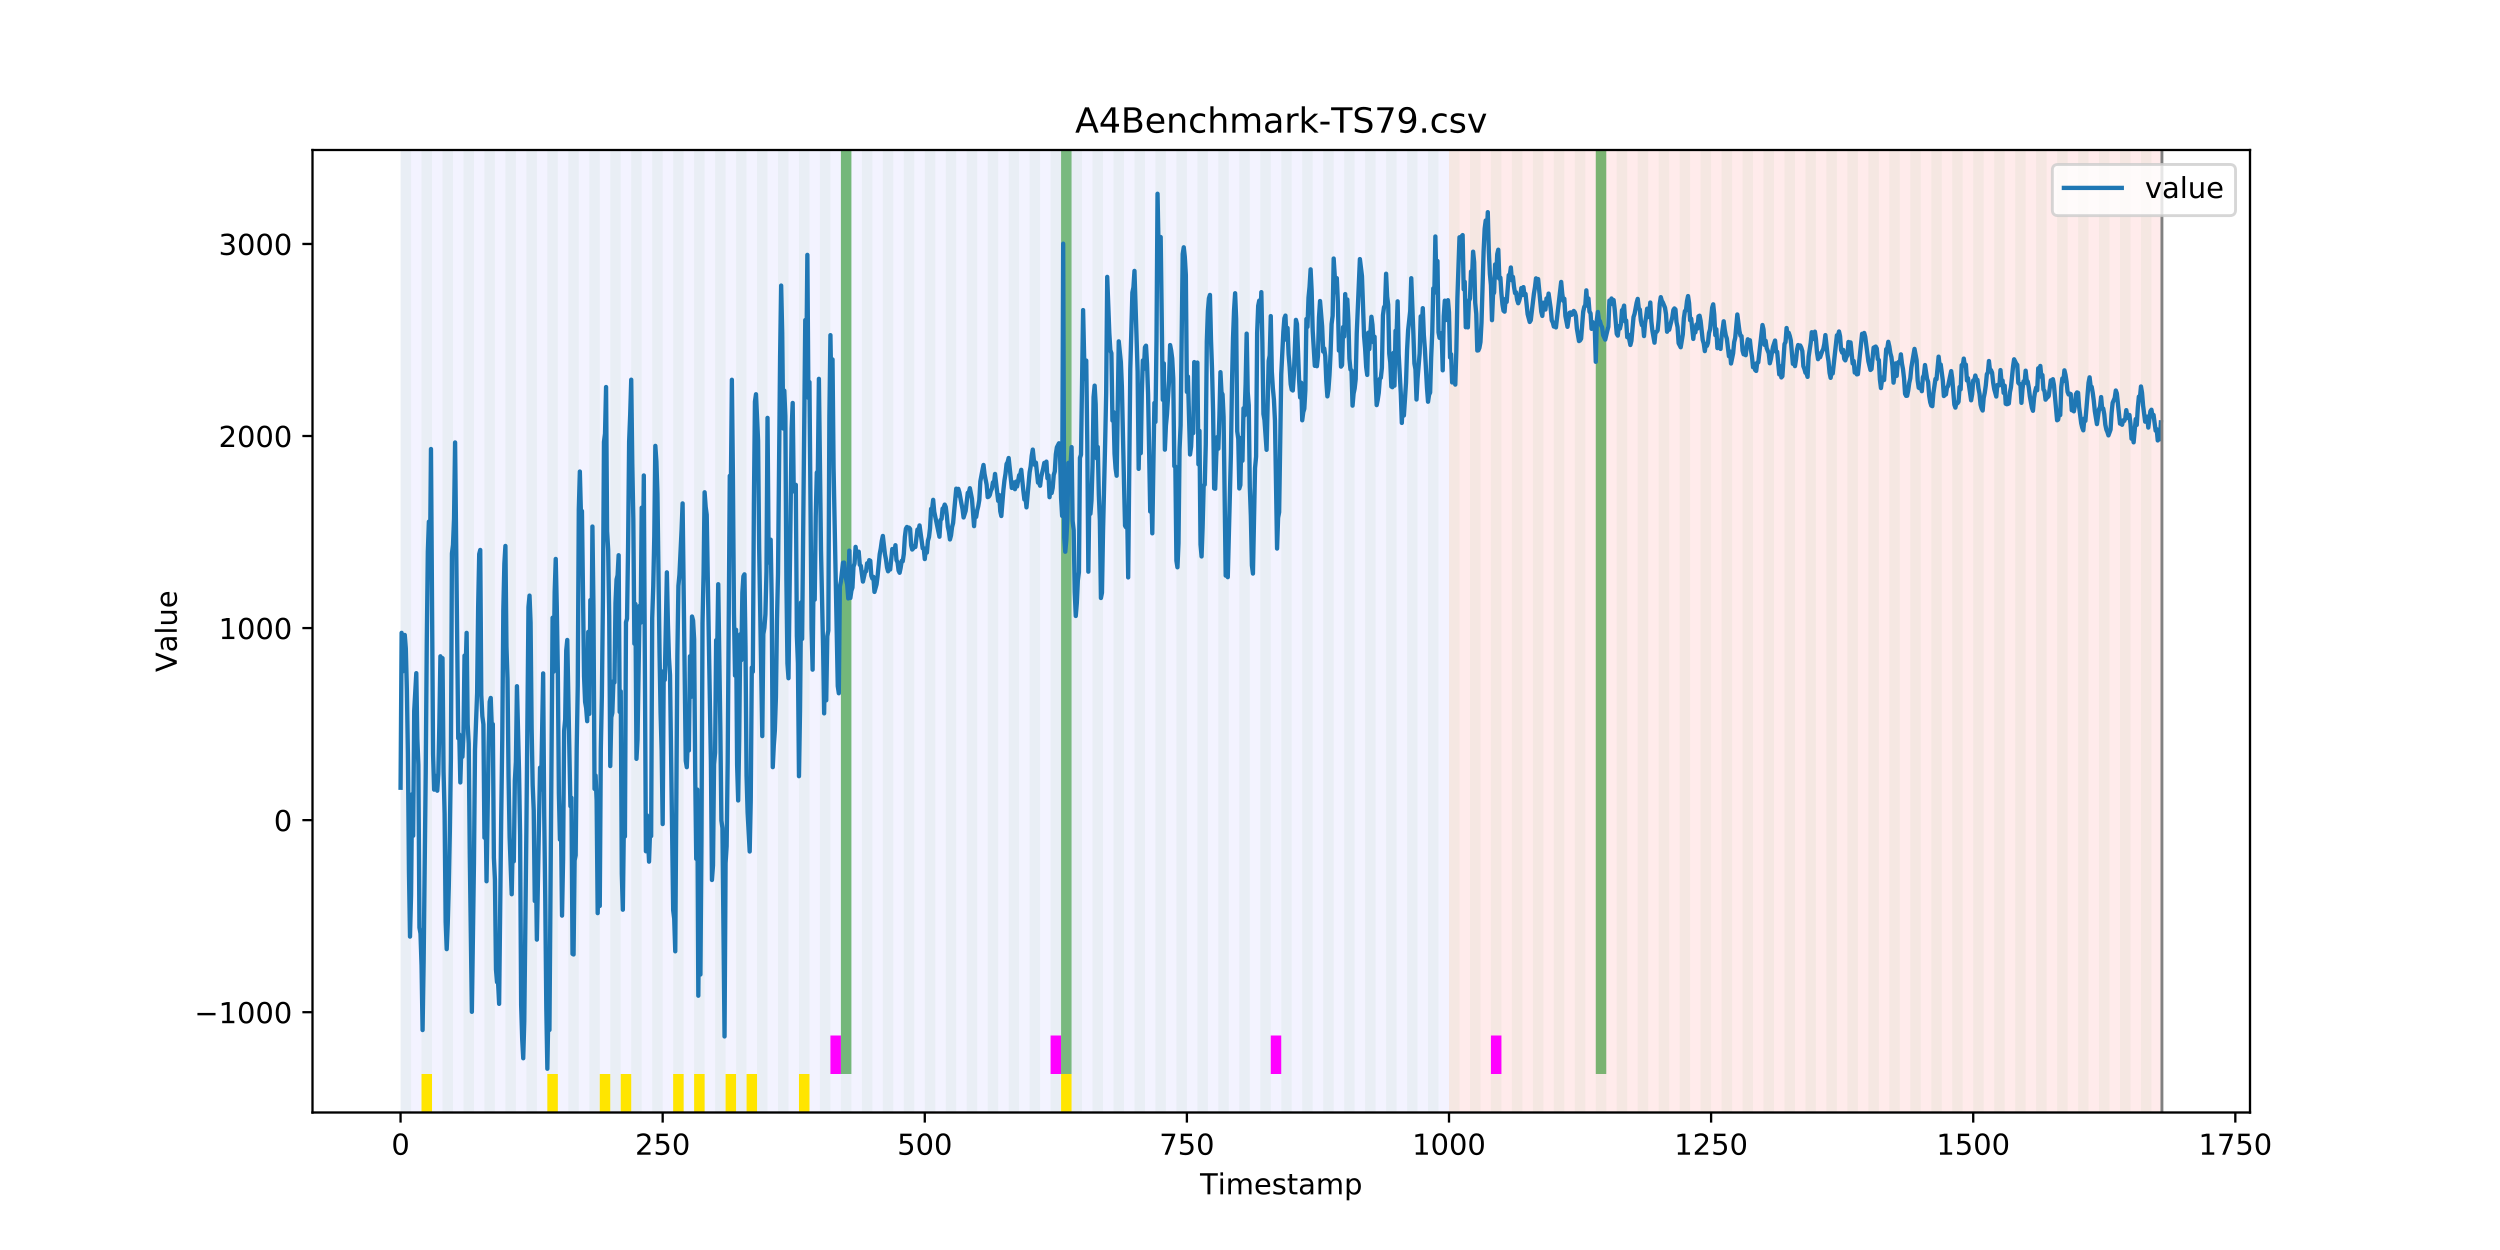 <?xml version="1.0" encoding="utf-8" standalone="no"?>
<!DOCTYPE svg PUBLIC "-//W3C//DTD SVG 1.1//EN"
  "http://www.w3.org/Graphics/SVG/1.1/DTD/svg11.dtd">
<!-- Created with matplotlib (https://matplotlib.org/) -->
<svg height="432pt" version="1.1" viewBox="0 0 864 432" width="864pt" xmlns="http://www.w3.org/2000/svg" xmlns:xlink="http://www.w3.org/1999/xlink">
 <defs>
  <style type="text/css">
*{stroke-linecap:butt;stroke-linejoin:round;}
  </style>
 </defs>
 <g id="figure_1">
  <g id="patch_1">
   <path d="M 0 432 
L 864 432 
L 864 0 
L 0 0 
z
" style="fill:#ffffff;"/>
  </g>
  <g id="axes_1">
   <g id="patch_2">
    <path d="M 108 384.48 
L 777.6 384.48 
L 777.6 51.84 
L 108 51.84 
z
" style="fill:#ffffff;"/>
   </g>
   <g id="patch_3">
    <path clip-path="url(#pe8a8fa72b8)" d="M 138.436 384.48 
L 138.436 51.84 
L 500.774 51.84 
L 500.774 384.48 
z
" style="fill:#0000ff;opacity:0.05;"/>
   </g>
   <g id="patch_4">
    <path clip-path="url(#pe8a8fa72b8)" d="M 500.774 384.48 
L 500.774 51.84 
L 747.164 51.84 
L 747.164 384.48 
z
" style="fill:#ff0000;opacity:0.08;"/>
   </g>
   <g id="patch_5">
    <path clip-path="url(#pe8a8fa72b8)" d="M 138.436 384.48 
L 138.436 51.84 
L 142.06 51.84 
L 142.06 384.48 
z
" style="fill:#008000;opacity:0.04;"/>
   </g>
   <g id="patch_6">
    <path clip-path="url(#pe8a8fa72b8)" d="M 145.683 384.48 
L 145.683 51.84 
L 149.306 51.84 
L 149.306 384.48 
z
" style="fill:#008000;opacity:0.04;"/>
   </g>
   <g id="patch_7">
    <path clip-path="url(#pe8a8fa72b8)" d="M 145.683 384.48 
L 145.683 371.174 
L 149.306 371.174 
L 149.306 384.48 
z
" style="fill:#ffe500;"/>
   </g>
   <g id="patch_8">
    <path clip-path="url(#pe8a8fa72b8)" d="M 152.93 384.48 
L 152.93 51.84 
L 156.553 51.84 
L 156.553 384.48 
z
" style="fill:#008000;opacity:0.04;"/>
   </g>
   <g id="patch_9">
    <path clip-path="url(#pe8a8fa72b8)" d="M 160.177 384.48 
L 160.177 51.84 
L 163.8 51.84 
L 163.8 384.48 
z
" style="fill:#008000;opacity:0.04;"/>
   </g>
   <g id="patch_10">
    <path clip-path="url(#pe8a8fa72b8)" d="M 167.423 384.48 
L 167.423 51.84 
L 171.047 51.84 
L 171.047 384.48 
z
" style="fill:#008000;opacity:0.04;"/>
   </g>
   <g id="patch_11">
    <path clip-path="url(#pe8a8fa72b8)" d="M 174.67 384.48 
L 174.67 51.84 
L 178.294 51.84 
L 178.294 384.48 
z
" style="fill:#008000;opacity:0.04;"/>
   </g>
   <g id="patch_12">
    <path clip-path="url(#pe8a8fa72b8)" d="M 181.917 384.48 
L 181.917 51.84 
L 185.54 51.84 
L 185.54 384.48 
z
" style="fill:#008000;opacity:0.04;"/>
   </g>
   <g id="patch_13">
    <path clip-path="url(#pe8a8fa72b8)" d="M 189.164 384.48 
L 189.164 51.84 
L 192.787 51.84 
L 192.787 384.48 
z
" style="fill:#008000;opacity:0.04;"/>
   </g>
   <g id="patch_14">
    <path clip-path="url(#pe8a8fa72b8)" d="M 189.164 384.48 
L 189.164 371.174 
L 192.787 371.174 
L 192.787 384.48 
z
" style="fill:#ffe500;"/>
   </g>
   <g id="patch_15">
    <path clip-path="url(#pe8a8fa72b8)" d="M 196.41 384.48 
L 196.41 51.84 
L 200.034 51.84 
L 200.034 384.48 
z
" style="fill:#008000;opacity:0.04;"/>
   </g>
   <g id="patch_16">
    <path clip-path="url(#pe8a8fa72b8)" d="M 203.657 384.48 
L 203.657 51.84 
L 207.281 51.84 
L 207.281 384.48 
z
" style="fill:#008000;opacity:0.04;"/>
   </g>
   <g id="patch_17">
    <path clip-path="url(#pe8a8fa72b8)" d="M 207.281 384.48 
L 207.281 371.174 
L 210.904 371.174 
L 210.904 384.48 
z
" style="fill:#ffe500;"/>
   </g>
   <g id="patch_18">
    <path clip-path="url(#pe8a8fa72b8)" d="M 210.904 384.48 
L 210.904 51.84 
L 214.527 51.84 
L 214.527 384.48 
z
" style="fill:#008000;opacity:0.04;"/>
   </g>
   <g id="patch_19">
    <path clip-path="url(#pe8a8fa72b8)" d="M 214.527 384.48 
L 214.527 371.174 
L 218.151 371.174 
L 218.151 384.48 
z
" style="fill:#ffe500;"/>
   </g>
   <g id="patch_20">
    <path clip-path="url(#pe8a8fa72b8)" d="M 218.151 384.48 
L 218.151 51.84 
L 221.774 51.84 
L 221.774 384.48 
z
" style="fill:#008000;opacity:0.04;"/>
   </g>
   <g id="patch_21">
    <path clip-path="url(#pe8a8fa72b8)" d="M 225.397 384.48 
L 225.397 51.84 
L 229.021 51.84 
L 229.021 384.48 
z
" style="fill:#008000;opacity:0.04;"/>
   </g>
   <g id="patch_22">
    <path clip-path="url(#pe8a8fa72b8)" d="M 232.644 384.48 
L 232.644 51.84 
L 236.268 51.84 
L 236.268 384.48 
z
" style="fill:#008000;opacity:0.04;"/>
   </g>
   <g id="patch_23">
    <path clip-path="url(#pe8a8fa72b8)" d="M 232.644 384.48 
L 232.644 371.174 
L 236.268 371.174 
L 236.268 384.48 
z
" style="fill:#ffe500;"/>
   </g>
   <g id="patch_24">
    <path clip-path="url(#pe8a8fa72b8)" d="M 239.891 384.48 
L 239.891 51.84 
L 243.514 51.84 
L 243.514 384.48 
z
" style="fill:#008000;opacity:0.04;"/>
   </g>
   <g id="patch_25">
    <path clip-path="url(#pe8a8fa72b8)" d="M 239.891 384.48 
L 239.891 371.174 
L 243.514 371.174 
L 243.514 384.48 
z
" style="fill:#ffe500;"/>
   </g>
   <g id="patch_26">
    <path clip-path="url(#pe8a8fa72b8)" d="M 247.138 384.48 
L 247.138 51.84 
L 250.761 51.84 
L 250.761 384.48 
z
" style="fill:#008000;opacity:0.04;"/>
   </g>
   <g id="patch_27">
    <path clip-path="url(#pe8a8fa72b8)" d="M 250.761 384.48 
L 250.761 371.174 
L 254.384 371.174 
L 254.384 384.48 
z
" style="fill:#ffe500;"/>
   </g>
   <g id="patch_28">
    <path clip-path="url(#pe8a8fa72b8)" d="M 254.384 384.48 
L 254.384 51.84 
L 258.008 51.84 
L 258.008 384.48 
z
" style="fill:#008000;opacity:0.04;"/>
   </g>
   <g id="patch_29">
    <path clip-path="url(#pe8a8fa72b8)" d="M 258.008 384.48 
L 258.008 371.174 
L 261.631 371.174 
L 261.631 384.48 
z
" style="fill:#ffe500;"/>
   </g>
   <g id="patch_30">
    <path clip-path="url(#pe8a8fa72b8)" d="M 261.631 384.48 
L 261.631 51.84 
L 265.255 51.84 
L 265.255 384.48 
z
" style="fill:#008000;opacity:0.04;"/>
   </g>
   <g id="patch_31">
    <path clip-path="url(#pe8a8fa72b8)" d="M 268.878 384.48 
L 268.878 51.84 
L 272.501 51.84 
L 272.501 384.48 
z
" style="fill:#008000;opacity:0.04;"/>
   </g>
   <g id="patch_32">
    <path clip-path="url(#pe8a8fa72b8)" d="M 276.125 384.48 
L 276.125 51.84 
L 279.748 51.84 
L 279.748 384.48 
z
" style="fill:#008000;opacity:0.04;"/>
   </g>
   <g id="patch_33">
    <path clip-path="url(#pe8a8fa72b8)" d="M 276.125 384.48 
L 276.125 371.174 
L 279.748 371.174 
L 279.748 384.48 
z
" style="fill:#ffe500;"/>
   </g>
   <g id="patch_34">
    <path clip-path="url(#pe8a8fa72b8)" d="M 283.371 384.48 
L 283.371 51.84 
L 286.995 51.84 
L 286.995 384.48 
z
" style="fill:#008000;opacity:0.04;"/>
   </g>
   <g id="patch_35">
    <path clip-path="url(#pe8a8fa72b8)" d="M 286.995 371.174 
L 286.995 357.869 
L 290.618 357.869 
L 290.618 371.174 
z
" style="fill:#ff00ff;"/>
   </g>
   <g id="patch_36">
    <path clip-path="url(#pe8a8fa72b8)" d="M 290.618 384.48 
L 290.618 51.84 
L 294.242 51.84 
L 294.242 384.48 
z
" style="fill:#008000;opacity:0.04;"/>
   </g>
   <g id="patch_37">
    <path clip-path="url(#pe8a8fa72b8)" d="M 290.618 371.174 
L 290.618 51.84 
L 294.242 51.84 
L 294.242 371.174 
z
" style="fill:#008000;opacity:0.5;"/>
   </g>
   <g id="patch_38">
    <path clip-path="url(#pe8a8fa72b8)" d="M 297.865 384.48 
L 297.865 51.84 
L 301.488 51.84 
L 301.488 384.48 
z
" style="fill:#008000;opacity:0.04;"/>
   </g>
   <g id="patch_39">
    <path clip-path="url(#pe8a8fa72b8)" d="M 305.112 384.48 
L 305.112 51.84 
L 308.735 51.84 
L 308.735 384.48 
z
" style="fill:#008000;opacity:0.04;"/>
   </g>
   <g id="patch_40">
    <path clip-path="url(#pe8a8fa72b8)" d="M 312.358 384.48 
L 312.358 51.84 
L 315.982 51.84 
L 315.982 384.48 
z
" style="fill:#008000;opacity:0.04;"/>
   </g>
   <g id="patch_41">
    <path clip-path="url(#pe8a8fa72b8)" d="M 319.605 384.48 
L 319.605 51.84 
L 323.229 51.84 
L 323.229 384.48 
z
" style="fill:#008000;opacity:0.04;"/>
   </g>
   <g id="patch_42">
    <path clip-path="url(#pe8a8fa72b8)" d="M 326.852 384.48 
L 326.852 51.84 
L 330.475 51.84 
L 330.475 384.48 
z
" style="fill:#008000;opacity:0.04;"/>
   </g>
   <g id="patch_43">
    <path clip-path="url(#pe8a8fa72b8)" d="M 334.099 384.48 
L 334.099 51.84 
L 337.722 51.84 
L 337.722 384.48 
z
" style="fill:#008000;opacity:0.04;"/>
   </g>
   <g id="patch_44">
    <path clip-path="url(#pe8a8fa72b8)" d="M 341.345 384.48 
L 341.345 51.84 
L 344.969 51.84 
L 344.969 384.48 
z
" style="fill:#008000;opacity:0.04;"/>
   </g>
   <g id="patch_45">
    <path clip-path="url(#pe8a8fa72b8)" d="M 348.592 384.48 
L 348.592 51.84 
L 352.216 51.84 
L 352.216 384.48 
z
" style="fill:#008000;opacity:0.04;"/>
   </g>
   <g id="patch_46">
    <path clip-path="url(#pe8a8fa72b8)" d="M 355.839 384.48 
L 355.839 51.84 
L 359.462 51.84 
L 359.462 384.48 
z
" style="fill:#008000;opacity:0.04;"/>
   </g>
   <g id="patch_47">
    <path clip-path="url(#pe8a8fa72b8)" d="M 363.086 384.48 
L 363.086 51.84 
L 366.709 51.84 
L 366.709 384.48 
z
" style="fill:#008000;opacity:0.04;"/>
   </g>
   <g id="patch_48">
    <path clip-path="url(#pe8a8fa72b8)" d="M 363.086 371.174 
L 363.086 357.869 
L 366.709 357.869 
L 366.709 371.174 
z
" style="fill:#ff00ff;"/>
   </g>
   <g id="patch_49">
    <path clip-path="url(#pe8a8fa72b8)" d="M 366.709 371.174 
L 366.709 51.84 
L 370.332 51.84 
L 370.332 371.174 
z
" style="fill:#008000;opacity:0.5;"/>
   </g>
   <g id="patch_50">
    <path clip-path="url(#pe8a8fa72b8)" d="M 366.709 384.48 
L 366.709 371.174 
L 370.332 371.174 
L 370.332 384.48 
z
" style="fill:#ffe500;"/>
   </g>
   <g id="patch_51">
    <path clip-path="url(#pe8a8fa72b8)" d="M 370.332 384.48 
L 370.332 51.84 
L 373.956 51.84 
L 373.956 384.48 
z
" style="fill:#008000;opacity:0.04;"/>
   </g>
   <g id="patch_52">
    <path clip-path="url(#pe8a8fa72b8)" d="M 377.579 384.48 
L 377.579 51.84 
L 381.203 51.84 
L 381.203 384.48 
z
" style="fill:#008000;opacity:0.04;"/>
   </g>
   <g id="patch_53">
    <path clip-path="url(#pe8a8fa72b8)" d="M 384.826 384.48 
L 384.826 51.84 
L 388.449 51.84 
L 388.449 384.48 
z
" style="fill:#008000;opacity:0.04;"/>
   </g>
   <g id="patch_54">
    <path clip-path="url(#pe8a8fa72b8)" d="M 392.073 384.48 
L 392.073 51.84 
L 395.696 51.84 
L 395.696 384.48 
z
" style="fill:#008000;opacity:0.04;"/>
   </g>
   <g id="patch_55">
    <path clip-path="url(#pe8a8fa72b8)" d="M 399.319 384.48 
L 399.319 51.84 
L 402.943 51.84 
L 402.943 384.48 
z
" style="fill:#008000;opacity:0.04;"/>
   </g>
   <g id="patch_56">
    <path clip-path="url(#pe8a8fa72b8)" d="M 406.566 384.48 
L 406.566 51.84 
L 410.19 51.84 
L 410.19 384.48 
z
" style="fill:#008000;opacity:0.04;"/>
   </g>
   <g id="patch_57">
    <path clip-path="url(#pe8a8fa72b8)" d="M 413.813 384.48 
L 413.813 51.84 
L 417.436 51.84 
L 417.436 384.48 
z
" style="fill:#008000;opacity:0.04;"/>
   </g>
   <g id="patch_58">
    <path clip-path="url(#pe8a8fa72b8)" d="M 421.06 384.48 
L 421.06 51.84 
L 424.683 51.84 
L 424.683 384.48 
z
" style="fill:#008000;opacity:0.04;"/>
   </g>
   <g id="patch_59">
    <path clip-path="url(#pe8a8fa72b8)" d="M 428.306 384.48 
L 428.306 51.84 
L 431.93 51.84 
L 431.93 384.48 
z
" style="fill:#008000;opacity:0.04;"/>
   </g>
   <g id="patch_60">
    <path clip-path="url(#pe8a8fa72b8)" d="M 435.553 384.48 
L 435.553 51.84 
L 439.177 51.84 
L 439.177 384.48 
z
" style="fill:#008000;opacity:0.04;"/>
   </g>
   <g id="patch_61">
    <path clip-path="url(#pe8a8fa72b8)" d="M 439.177 371.174 
L 439.177 357.869 
L 442.8 357.869 
L 442.8 371.174 
z
" style="fill:#ff00ff;"/>
   </g>
   <g id="patch_62">
    <path clip-path="url(#pe8a8fa72b8)" d="M 442.8 384.48 
L 442.8 51.84 
L 446.423 51.84 
L 446.423 384.48 
z
" style="fill:#008000;opacity:0.04;"/>
   </g>
   <g id="patch_63">
    <path clip-path="url(#pe8a8fa72b8)" d="M 450.047 384.48 
L 450.047 51.84 
L 453.67 51.84 
L 453.67 384.48 
z
" style="fill:#008000;opacity:0.04;"/>
   </g>
   <g id="patch_64">
    <path clip-path="url(#pe8a8fa72b8)" d="M 457.294 384.48 
L 457.294 51.84 
L 460.917 51.84 
L 460.917 384.48 
z
" style="fill:#008000;opacity:0.04;"/>
   </g>
   <g id="patch_65">
    <path clip-path="url(#pe8a8fa72b8)" d="M 464.54 384.48 
L 464.54 51.84 
L 468.164 51.84 
L 468.164 384.48 
z
" style="fill:#008000;opacity:0.04;"/>
   </g>
   <g id="patch_66">
    <path clip-path="url(#pe8a8fa72b8)" d="M 471.787 384.48 
L 471.787 51.84 
L 475.41 51.84 
L 475.41 384.48 
z
" style="fill:#008000;opacity:0.04;"/>
   </g>
   <g id="patch_67">
    <path clip-path="url(#pe8a8fa72b8)" d="M 479.034 384.48 
L 479.034 51.84 
L 482.657 51.84 
L 482.657 384.48 
z
" style="fill:#008000;opacity:0.04;"/>
   </g>
   <g id="patch_68">
    <path clip-path="url(#pe8a8fa72b8)" d="M 486.281 384.48 
L 486.281 51.84 
L 489.904 51.84 
L 489.904 384.48 
z
" style="fill:#008000;opacity:0.04;"/>
   </g>
   <g id="patch_69">
    <path clip-path="url(#pe8a8fa72b8)" d="M 493.527 384.48 
L 493.527 51.84 
L 497.151 51.84 
L 497.151 384.48 
z
" style="fill:#008000;opacity:0.04;"/>
   </g>
   <g id="patch_70">
    <path clip-path="url(#pe8a8fa72b8)" d="M 500.774 384.48 
L 500.774 51.84 
L 504.397 51.84 
L 504.397 384.48 
z
" style="fill:#008000;opacity:0.04;"/>
   </g>
   <g id="patch_71">
    <path clip-path="url(#pe8a8fa72b8)" d="M 508.021 384.48 
L 508.021 51.84 
L 511.644 51.84 
L 511.644 384.48 
z
" style="fill:#008000;opacity:0.04;"/>
   </g>
   <g id="patch_72">
    <path clip-path="url(#pe8a8fa72b8)" d="M 515.268 384.48 
L 515.268 51.84 
L 518.891 51.84 
L 518.891 384.48 
z
" style="fill:#008000;opacity:0.04;"/>
   </g>
   <g id="patch_73">
    <path clip-path="url(#pe8a8fa72b8)" d="M 515.268 371.174 
L 515.268 357.869 
L 518.891 357.869 
L 518.891 371.174 
z
" style="fill:#ff00ff;"/>
   </g>
   <g id="patch_74">
    <path clip-path="url(#pe8a8fa72b8)" d="M 522.514 384.48 
L 522.514 51.84 
L 526.138 51.84 
L 526.138 384.48 
z
" style="fill:#008000;opacity:0.04;"/>
   </g>
   <g id="patch_75">
    <path clip-path="url(#pe8a8fa72b8)" d="M 529.761 384.48 
L 529.761 51.84 
L 533.384 51.84 
L 533.384 384.48 
z
" style="fill:#008000;opacity:0.04;"/>
   </g>
   <g id="patch_76">
    <path clip-path="url(#pe8a8fa72b8)" d="M 537.008 384.48 
L 537.008 51.84 
L 540.631 51.84 
L 540.631 384.48 
z
" style="fill:#008000;opacity:0.04;"/>
   </g>
   <g id="patch_77">
    <path clip-path="url(#pe8a8fa72b8)" d="M 544.255 384.48 
L 544.255 51.84 
L 547.878 51.84 
L 547.878 384.48 
z
" style="fill:#008000;opacity:0.04;"/>
   </g>
   <g id="patch_78">
    <path clip-path="url(#pe8a8fa72b8)" d="M 551.501 384.48 
L 551.501 51.84 
L 555.125 51.84 
L 555.125 384.48 
z
" style="fill:#008000;opacity:0.04;"/>
   </g>
   <g id="patch_79">
    <path clip-path="url(#pe8a8fa72b8)" d="M 551.501 371.174 
L 551.501 51.84 
L 555.125 51.84 
L 555.125 371.174 
z
" style="fill:#008000;opacity:0.5;"/>
   </g>
   <g id="patch_80">
    <path clip-path="url(#pe8a8fa72b8)" d="M 558.748 384.48 
L 558.748 51.84 
L 562.371 51.84 
L 562.371 384.48 
z
" style="fill:#008000;opacity:0.04;"/>
   </g>
   <g id="patch_81">
    <path clip-path="url(#pe8a8fa72b8)" d="M 565.995 384.48 
L 565.995 51.84 
L 569.618 51.84 
L 569.618 384.48 
z
" style="fill:#008000;opacity:0.04;"/>
   </g>
   <g id="patch_82">
    <path clip-path="url(#pe8a8fa72b8)" d="M 573.242 384.48 
L 573.242 51.84 
L 576.865 51.84 
L 576.865 384.48 
z
" style="fill:#008000;opacity:0.04;"/>
   </g>
   <g id="patch_83">
    <path clip-path="url(#pe8a8fa72b8)" d="M 580.488 384.48 
L 580.488 51.84 
L 584.112 51.84 
L 584.112 384.48 
z
" style="fill:#008000;opacity:0.04;"/>
   </g>
   <g id="patch_84">
    <path clip-path="url(#pe8a8fa72b8)" d="M 587.735 384.48 
L 587.735 51.84 
L 591.358 51.84 
L 591.358 384.48 
z
" style="fill:#008000;opacity:0.04;"/>
   </g>
   <g id="patch_85">
    <path clip-path="url(#pe8a8fa72b8)" d="M 594.982 384.48 
L 594.982 51.84 
L 598.605 51.84 
L 598.605 384.48 
z
" style="fill:#008000;opacity:0.04;"/>
   </g>
   <g id="patch_86">
    <path clip-path="url(#pe8a8fa72b8)" d="M 602.229 384.48 
L 602.229 51.84 
L 605.852 51.84 
L 605.852 384.48 
z
" style="fill:#008000;opacity:0.04;"/>
   </g>
   <g id="patch_87">
    <path clip-path="url(#pe8a8fa72b8)" d="M 609.475 384.48 
L 609.475 51.84 
L 613.099 51.84 
L 613.099 384.48 
z
" style="fill:#008000;opacity:0.04;"/>
   </g>
   <g id="patch_88">
    <path clip-path="url(#pe8a8fa72b8)" d="M 616.722 384.48 
L 616.722 51.84 
L 620.345 51.84 
L 620.345 384.48 
z
" style="fill:#008000;opacity:0.04;"/>
   </g>
   <g id="patch_89">
    <path clip-path="url(#pe8a8fa72b8)" d="M 623.969 384.48 
L 623.969 51.84 
L 627.592 51.84 
L 627.592 384.48 
z
" style="fill:#008000;opacity:0.04;"/>
   </g>
   <g id="patch_90">
    <path clip-path="url(#pe8a8fa72b8)" d="M 631.216 384.48 
L 631.216 51.84 
L 634.839 51.84 
L 634.839 384.48 
z
" style="fill:#008000;opacity:0.04;"/>
   </g>
   <g id="patch_91">
    <path clip-path="url(#pe8a8fa72b8)" d="M 638.462 384.48 
L 638.462 51.84 
L 642.086 51.84 
L 642.086 384.48 
z
" style="fill:#008000;opacity:0.04;"/>
   </g>
   <g id="patch_92">
    <path clip-path="url(#pe8a8fa72b8)" d="M 645.709 384.48 
L 645.709 51.84 
L 649.332 51.84 
L 649.332 384.48 
z
" style="fill:#008000;opacity:0.04;"/>
   </g>
   <g id="patch_93">
    <path clip-path="url(#pe8a8fa72b8)" d="M 652.956 384.48 
L 652.956 51.84 
L 656.579 51.84 
L 656.579 384.48 
z
" style="fill:#008000;opacity:0.04;"/>
   </g>
   <g id="patch_94">
    <path clip-path="url(#pe8a8fa72b8)" d="M 660.203 384.48 
L 660.203 51.84 
L 663.826 51.84 
L 663.826 384.48 
z
" style="fill:#008000;opacity:0.04;"/>
   </g>
   <g id="patch_95">
    <path clip-path="url(#pe8a8fa72b8)" d="M 667.449 384.48 
L 667.449 51.84 
L 671.073 51.84 
L 671.073 384.48 
z
" style="fill:#008000;opacity:0.04;"/>
   </g>
   <g id="patch_96">
    <path clip-path="url(#pe8a8fa72b8)" d="M 674.696 384.48 
L 674.696 51.84 
L 678.319 51.84 
L 678.319 384.48 
z
" style="fill:#008000;opacity:0.04;"/>
   </g>
   <g id="patch_97">
    <path clip-path="url(#pe8a8fa72b8)" d="M 681.943 384.48 
L 681.943 51.84 
L 685.566 51.84 
L 685.566 384.48 
z
" style="fill:#008000;opacity:0.04;"/>
   </g>
   <g id="patch_98">
    <path clip-path="url(#pe8a8fa72b8)" d="M 689.19 384.48 
L 689.19 51.84 
L 692.813 51.84 
L 692.813 384.48 
z
" style="fill:#008000;opacity:0.04;"/>
   </g>
   <g id="patch_99">
    <path clip-path="url(#pe8a8fa72b8)" d="M 696.436 384.48 
L 696.436 51.84 
L 700.06 51.84 
L 700.06 384.48 
z
" style="fill:#008000;opacity:0.04;"/>
   </g>
   <g id="patch_100">
    <path clip-path="url(#pe8a8fa72b8)" d="M 703.683 384.48 
L 703.683 51.84 
L 707.306 51.84 
L 707.306 384.48 
z
" style="fill:#008000;opacity:0.04;"/>
   </g>
   <g id="patch_101">
    <path clip-path="url(#pe8a8fa72b8)" d="M 710.93 384.48 
L 710.93 51.84 
L 714.553 51.84 
L 714.553 384.48 
z
" style="fill:#008000;opacity:0.04;"/>
   </g>
   <g id="patch_102">
    <path clip-path="url(#pe8a8fa72b8)" d="M 718.177 384.48 
L 718.177 51.84 
L 721.8 51.84 
L 721.8 384.48 
z
" style="fill:#008000;opacity:0.04;"/>
   </g>
   <g id="patch_103">
    <path clip-path="url(#pe8a8fa72b8)" d="M 725.423 384.48 
L 725.423 51.84 
L 729.047 51.84 
L 729.047 384.48 
z
" style="fill:#008000;opacity:0.04;"/>
   </g>
   <g id="patch_104">
    <path clip-path="url(#pe8a8fa72b8)" d="M 732.67 384.48 
L 732.67 51.84 
L 736.294 51.84 
L 736.294 384.48 
z
" style="fill:#008000;opacity:0.04;"/>
   </g>
   <g id="patch_105">
    <path clip-path="url(#pe8a8fa72b8)" d="M 739.917 384.48 
L 739.917 51.84 
L 743.54 51.84 
L 743.54 384.48 
z
" style="fill:#008000;opacity:0.04;"/>
   </g>
   <g id="matplotlib.axis_1">
    <g id="xtick_1">
     <g id="line2d_1">
      <defs>
       <path d="M 0 0 
L 0 3.5 
" id="madaa238adb" style="stroke:#000000;stroke-width:0.8;"/>
      </defs>
      <g>
       <use style="stroke:#000000;stroke-width:0.8;" x="138.436" xlink:href="#madaa238adb" y="384.48"/>
      </g>
     </g>
     <g id="text_1">
      <!-- 0 -->
      <defs>
       <path d="M 31.781 66.406 
Q 24.172 66.406 20.328 58.906 
Q 16.5 51.422 16.5 36.375 
Q 16.5 21.391 20.328 13.891 
Q 24.172 6.391 31.781 6.391 
Q 39.453 6.391 43.281 13.891 
Q 47.125 21.391 47.125 36.375 
Q 47.125 51.422 43.281 58.906 
Q 39.453 66.406 31.781 66.406 
z
M 31.781 74.219 
Q 44.047 74.219 50.516 64.516 
Q 56.984 54.828 56.984 36.375 
Q 56.984 17.969 50.516 8.266 
Q 44.047 -1.422 31.781 -1.422 
Q 19.531 -1.422 13.062 8.266 
Q 6.594 17.969 6.594 36.375 
Q 6.594 54.828 13.062 64.516 
Q 19.531 74.219 31.781 74.219 
z
" id="DejaVuSans-48"/>
      </defs>
      <g transform="translate(135.255 399.078)scale(0.1 -0.1)">
       <use xlink:href="#DejaVuSans-48"/>
      </g>
     </g>
    </g>
    <g id="xtick_2">
     <g id="line2d_2">
      <g>
       <use style="stroke:#000000;stroke-width:0.8;" x="229.021" xlink:href="#madaa238adb" y="384.48"/>
      </g>
     </g>
     <g id="text_2">
      <!-- 250 -->
      <defs>
       <path d="M 19.188 8.297 
L 53.609 8.297 
L 53.609 0 
L 7.328 0 
L 7.328 8.297 
Q 12.938 14.109 22.625 23.891 
Q 32.328 33.688 34.812 36.531 
Q 39.547 41.844 41.422 45.531 
Q 43.312 49.219 43.312 52.781 
Q 43.312 58.594 39.234 62.25 
Q 35.156 65.922 28.609 65.922 
Q 23.969 65.922 18.812 64.312 
Q 13.672 62.703 7.812 59.422 
L 7.812 69.391 
Q 13.766 71.781 18.938 73 
Q 24.125 74.219 28.422 74.219 
Q 39.75 74.219 46.484 68.547 
Q 53.219 62.891 53.219 53.422 
Q 53.219 48.922 51.531 44.891 
Q 49.859 40.875 45.406 35.406 
Q 44.188 33.984 37.641 27.219 
Q 31.109 20.453 19.188 8.297 
z
" id="DejaVuSans-50"/>
       <path d="M 10.797 72.906 
L 49.516 72.906 
L 49.516 64.594 
L 19.828 64.594 
L 19.828 46.734 
Q 21.969 47.469 24.109 47.828 
Q 26.266 48.188 28.422 48.188 
Q 40.625 48.188 47.75 41.5 
Q 54.891 34.812 54.891 23.391 
Q 54.891 11.625 47.562 5.094 
Q 40.234 -1.422 26.906 -1.422 
Q 22.312 -1.422 17.547 -0.641 
Q 12.797 0.141 7.719 1.703 
L 7.719 11.625 
Q 12.109 9.234 16.797 8.062 
Q 21.484 6.891 26.703 6.891 
Q 35.156 6.891 40.078 11.328 
Q 45.016 15.766 45.016 23.391 
Q 45.016 31 40.078 35.438 
Q 35.156 39.891 26.703 39.891 
Q 22.75 39.891 18.812 39.016 
Q 14.891 38.141 10.797 36.281 
z
" id="DejaVuSans-53"/>
      </defs>
      <g transform="translate(219.477 399.078)scale(0.1 -0.1)">
       <use xlink:href="#DejaVuSans-50"/>
       <use x="63.623" xlink:href="#DejaVuSans-53"/>
       <use x="127.246" xlink:href="#DejaVuSans-48"/>
      </g>
     </g>
    </g>
    <g id="xtick_3">
     <g id="line2d_3">
      <g>
       <use style="stroke:#000000;stroke-width:0.8;" x="319.605" xlink:href="#madaa238adb" y="384.48"/>
      </g>
     </g>
     <g id="text_3">
      <!-- 500 -->
      <g transform="translate(310.061 399.078)scale(0.1 -0.1)">
       <use xlink:href="#DejaVuSans-53"/>
       <use x="63.623" xlink:href="#DejaVuSans-48"/>
       <use x="127.246" xlink:href="#DejaVuSans-48"/>
      </g>
     </g>
    </g>
    <g id="xtick_4">
     <g id="line2d_4">
      <g>
       <use style="stroke:#000000;stroke-width:0.8;" x="410.19" xlink:href="#madaa238adb" y="384.48"/>
      </g>
     </g>
     <g id="text_4">
      <!-- 750 -->
      <defs>
       <path d="M 8.203 72.906 
L 55.078 72.906 
L 55.078 68.703 
L 28.609 0 
L 18.312 0 
L 43.219 64.594 
L 8.203 64.594 
z
" id="DejaVuSans-55"/>
      </defs>
      <g transform="translate(400.646 399.078)scale(0.1 -0.1)">
       <use xlink:href="#DejaVuSans-55"/>
       <use x="63.623" xlink:href="#DejaVuSans-53"/>
       <use x="127.246" xlink:href="#DejaVuSans-48"/>
      </g>
     </g>
    </g>
    <g id="xtick_5">
     <g id="line2d_5">
      <g>
       <use style="stroke:#000000;stroke-width:0.8;" x="500.774" xlink:href="#madaa238adb" y="384.48"/>
      </g>
     </g>
     <g id="text_5">
      <!-- 1000 -->
      <defs>
       <path d="M 12.406 8.297 
L 28.516 8.297 
L 28.516 63.922 
L 10.984 60.406 
L 10.984 69.391 
L 28.422 72.906 
L 38.281 72.906 
L 38.281 8.297 
L 54.391 8.297 
L 54.391 0 
L 12.406 0 
z
" id="DejaVuSans-49"/>
      </defs>
      <g transform="translate(488.049 399.078)scale(0.1 -0.1)">
       <use xlink:href="#DejaVuSans-49"/>
       <use x="63.623" xlink:href="#DejaVuSans-48"/>
       <use x="127.246" xlink:href="#DejaVuSans-48"/>
       <use x="190.869" xlink:href="#DejaVuSans-48"/>
      </g>
     </g>
    </g>
    <g id="xtick_6">
     <g id="line2d_6">
      <g>
       <use style="stroke:#000000;stroke-width:0.8;" x="591.358" xlink:href="#madaa238adb" y="384.48"/>
      </g>
     </g>
     <g id="text_6">
      <!-- 1250 -->
      <g transform="translate(578.633 399.078)scale(0.1 -0.1)">
       <use xlink:href="#DejaVuSans-49"/>
       <use x="63.623" xlink:href="#DejaVuSans-50"/>
       <use x="127.246" xlink:href="#DejaVuSans-53"/>
       <use x="190.869" xlink:href="#DejaVuSans-48"/>
      </g>
     </g>
    </g>
    <g id="xtick_7">
     <g id="line2d_7">
      <g>
       <use style="stroke:#000000;stroke-width:0.8;" x="681.943" xlink:href="#madaa238adb" y="384.48"/>
      </g>
     </g>
     <g id="text_7">
      <!-- 1500 -->
      <g transform="translate(669.218 399.078)scale(0.1 -0.1)">
       <use xlink:href="#DejaVuSans-49"/>
       <use x="63.623" xlink:href="#DejaVuSans-53"/>
       <use x="127.246" xlink:href="#DejaVuSans-48"/>
       <use x="190.869" xlink:href="#DejaVuSans-48"/>
      </g>
     </g>
    </g>
    <g id="xtick_8">
     <g id="line2d_8">
      <g>
       <use style="stroke:#000000;stroke-width:0.8;" x="772.527" xlink:href="#madaa238adb" y="384.48"/>
      </g>
     </g>
     <g id="text_8">
      <!-- 1750 -->
      <g transform="translate(759.802 399.078)scale(0.1 -0.1)">
       <use xlink:href="#DejaVuSans-49"/>
       <use x="63.623" xlink:href="#DejaVuSans-55"/>
       <use x="127.246" xlink:href="#DejaVuSans-53"/>
       <use x="190.869" xlink:href="#DejaVuSans-48"/>
      </g>
     </g>
    </g>
    <g id="text_9">
     <!-- Timestamp -->
     <defs>
      <path d="M -0.297 72.906 
L 61.375 72.906 
L 61.375 64.594 
L 35.5 64.594 
L 35.5 0 
L 25.594 0 
L 25.594 64.594 
L -0.297 64.594 
z
" id="DejaVuSans-84"/>
      <path d="M 9.422 54.688 
L 18.406 54.688 
L 18.406 0 
L 9.422 0 
z
M 9.422 75.984 
L 18.406 75.984 
L 18.406 64.594 
L 9.422 64.594 
z
" id="DejaVuSans-105"/>
      <path d="M 52 44.188 
Q 55.375 50.25 60.062 53.125 
Q 64.75 56 71.094 56 
Q 79.641 56 84.281 50.016 
Q 88.922 44.047 88.922 33.016 
L 88.922 0 
L 79.891 0 
L 79.891 32.719 
Q 79.891 40.578 77.094 44.375 
Q 74.312 48.188 68.609 48.188 
Q 61.625 48.188 57.562 43.547 
Q 53.516 38.922 53.516 30.906 
L 53.516 0 
L 44.484 0 
L 44.484 32.719 
Q 44.484 40.625 41.703 44.406 
Q 38.922 48.188 33.109 48.188 
Q 26.219 48.188 22.156 43.531 
Q 18.109 38.875 18.109 30.906 
L 18.109 0 
L 9.078 0 
L 9.078 54.688 
L 18.109 54.688 
L 18.109 46.188 
Q 21.188 51.219 25.484 53.609 
Q 29.781 56 35.688 56 
Q 41.656 56 45.828 52.969 
Q 50 49.953 52 44.188 
z
" id="DejaVuSans-109"/>
      <path d="M 56.203 29.594 
L 56.203 25.203 
L 14.891 25.203 
Q 15.484 15.922 20.484 11.062 
Q 25.484 6.203 34.422 6.203 
Q 39.594 6.203 44.453 7.469 
Q 49.312 8.734 54.109 11.281 
L 54.109 2.781 
Q 49.266 0.734 44.188 -0.344 
Q 39.109 -1.422 33.891 -1.422 
Q 20.797 -1.422 13.156 6.188 
Q 5.516 13.812 5.516 26.812 
Q 5.516 40.234 12.766 48.109 
Q 20.016 56 32.328 56 
Q 43.359 56 49.781 48.891 
Q 56.203 41.797 56.203 29.594 
z
M 47.219 32.234 
Q 47.125 39.594 43.094 43.984 
Q 39.062 48.391 32.422 48.391 
Q 24.906 48.391 20.391 44.141 
Q 15.875 39.891 15.188 32.172 
z
" id="DejaVuSans-101"/>
      <path d="M 44.281 53.078 
L 44.281 44.578 
Q 40.484 46.531 36.375 47.5 
Q 32.281 48.484 27.875 48.484 
Q 21.188 48.484 17.844 46.438 
Q 14.5 44.391 14.5 40.281 
Q 14.5 37.156 16.891 35.375 
Q 19.281 33.594 26.516 31.984 
L 29.594 31.297 
Q 39.156 29.25 43.188 25.516 
Q 47.219 21.781 47.219 15.094 
Q 47.219 7.469 41.188 3.016 
Q 35.156 -1.422 24.609 -1.422 
Q 20.219 -1.422 15.453 -0.562 
Q 10.688 0.297 5.422 2 
L 5.422 11.281 
Q 10.406 8.688 15.234 7.391 
Q 20.062 6.109 24.812 6.109 
Q 31.156 6.109 34.562 8.281 
Q 37.984 10.453 37.984 14.406 
Q 37.984 18.062 35.516 20.016 
Q 33.062 21.969 24.703 23.781 
L 21.578 24.516 
Q 13.234 26.266 9.516 29.906 
Q 5.812 33.547 5.812 39.891 
Q 5.812 47.609 11.281 51.797 
Q 16.75 56 26.812 56 
Q 31.781 56 36.172 55.266 
Q 40.578 54.547 44.281 53.078 
z
" id="DejaVuSans-115"/>
      <path d="M 18.312 70.219 
L 18.312 54.688 
L 36.812 54.688 
L 36.812 47.703 
L 18.312 47.703 
L 18.312 18.016 
Q 18.312 11.328 20.141 9.422 
Q 21.969 7.516 27.594 7.516 
L 36.812 7.516 
L 36.812 0 
L 27.594 0 
Q 17.188 0 13.234 3.875 
Q 9.281 7.766 9.281 18.016 
L 9.281 47.703 
L 2.688 47.703 
L 2.688 54.688 
L 9.281 54.688 
L 9.281 70.219 
z
" id="DejaVuSans-116"/>
      <path d="M 34.281 27.484 
Q 23.391 27.484 19.188 25 
Q 14.984 22.516 14.984 16.5 
Q 14.984 11.719 18.141 8.906 
Q 21.297 6.109 26.703 6.109 
Q 34.188 6.109 38.703 11.406 
Q 43.219 16.703 43.219 25.484 
L 43.219 27.484 
z
M 52.203 31.203 
L 52.203 0 
L 43.219 0 
L 43.219 8.297 
Q 40.141 3.328 35.547 0.953 
Q 30.953 -1.422 24.312 -1.422 
Q 15.922 -1.422 10.953 3.297 
Q 6 8.016 6 15.922 
Q 6 25.141 12.172 29.828 
Q 18.359 34.516 30.609 34.516 
L 43.219 34.516 
L 43.219 35.406 
Q 43.219 41.609 39.141 45 
Q 35.062 48.391 27.688 48.391 
Q 23 48.391 18.547 47.266 
Q 14.109 46.141 10.016 43.891 
L 10.016 52.203 
Q 14.938 54.109 19.578 55.047 
Q 24.219 56 28.609 56 
Q 40.484 56 46.344 49.844 
Q 52.203 43.703 52.203 31.203 
z
" id="DejaVuSans-97"/>
      <path d="M 18.109 8.203 
L 18.109 -20.797 
L 9.078 -20.797 
L 9.078 54.688 
L 18.109 54.688 
L 18.109 46.391 
Q 20.953 51.266 25.266 53.625 
Q 29.594 56 35.594 56 
Q 45.562 56 51.781 48.094 
Q 58.016 40.188 58.016 27.297 
Q 58.016 14.406 51.781 6.484 
Q 45.562 -1.422 35.594 -1.422 
Q 29.594 -1.422 25.266 0.953 
Q 20.953 3.328 18.109 8.203 
z
M 48.688 27.297 
Q 48.688 37.203 44.609 42.844 
Q 40.531 48.484 33.406 48.484 
Q 26.266 48.484 22.188 42.844 
Q 18.109 37.203 18.109 27.297 
Q 18.109 17.391 22.188 11.75 
Q 26.266 6.109 33.406 6.109 
Q 40.531 6.109 44.609 11.75 
Q 48.688 17.391 48.688 27.297 
z
" id="DejaVuSans-112"/>
     </defs>
     <g transform="translate(414.739 412.757)scale(0.1 -0.1)">
      <use xlink:href="#DejaVuSans-84"/>
      <use x="61.037" xlink:href="#DejaVuSans-105"/>
      <use x="88.82" xlink:href="#DejaVuSans-109"/>
      <use x="186.232" xlink:href="#DejaVuSans-101"/>
      <use x="247.756" xlink:href="#DejaVuSans-115"/>
      <use x="299.855" xlink:href="#DejaVuSans-116"/>
      <use x="339.064" xlink:href="#DejaVuSans-97"/>
      <use x="400.344" xlink:href="#DejaVuSans-109"/>
      <use x="497.756" xlink:href="#DejaVuSans-112"/>
     </g>
    </g>
   </g>
   <g id="matplotlib.axis_2">
    <g id="ytick_1">
     <g id="line2d_9">
      <defs>
       <path d="M 0 0 
L -3.5 0 
" id="m4bdc3a078b" style="stroke:#000000;stroke-width:0.8;"/>
      </defs>
      <g>
       <use style="stroke:#000000;stroke-width:0.8;" x="108" xlink:href="#m4bdc3a078b" y="349.814"/>
      </g>
     </g>
     <g id="text_10">
      <!-- −1000 -->
      <defs>
       <path d="M 10.594 35.5 
L 73.188 35.5 
L 73.188 27.203 
L 10.594 27.203 
z
" id="DejaVuSans-8722"/>
      </defs>
      <g transform="translate(67.17 353.613)scale(0.1 -0.1)">
       <use xlink:href="#DejaVuSans-8722"/>
       <use x="83.789" xlink:href="#DejaVuSans-49"/>
       <use x="147.412" xlink:href="#DejaVuSans-48"/>
       <use x="211.035" xlink:href="#DejaVuSans-48"/>
       <use x="274.658" xlink:href="#DejaVuSans-48"/>
      </g>
     </g>
    </g>
    <g id="ytick_2">
     <g id="line2d_10">
      <g>
       <use style="stroke:#000000;stroke-width:0.8;" x="108" xlink:href="#m4bdc3a078b" y="283.437"/>
      </g>
     </g>
     <g id="text_11">
      <!-- 0 -->
      <g transform="translate(94.638 287.237)scale(0.1 -0.1)">
       <use xlink:href="#DejaVuSans-48"/>
      </g>
     </g>
    </g>
    <g id="ytick_3">
     <g id="line2d_11">
      <g>
       <use style="stroke:#000000;stroke-width:0.8;" x="108" xlink:href="#m4bdc3a078b" y="217.061"/>
      </g>
     </g>
     <g id="text_12">
      <!-- 1000 -->
      <g transform="translate(75.55 220.86)scale(0.1 -0.1)">
       <use xlink:href="#DejaVuSans-49"/>
       <use x="63.623" xlink:href="#DejaVuSans-48"/>
       <use x="127.246" xlink:href="#DejaVuSans-48"/>
       <use x="190.869" xlink:href="#DejaVuSans-48"/>
      </g>
     </g>
    </g>
    <g id="ytick_4">
     <g id="line2d_12">
      <g>
       <use style="stroke:#000000;stroke-width:0.8;" x="108" xlink:href="#m4bdc3a078b" y="150.684"/>
      </g>
     </g>
     <g id="text_13">
      <!-- 2000 -->
      <g transform="translate(75.55 154.483)scale(0.1 -0.1)">
       <use xlink:href="#DejaVuSans-50"/>
       <use x="63.623" xlink:href="#DejaVuSans-48"/>
       <use x="127.246" xlink:href="#DejaVuSans-48"/>
       <use x="190.869" xlink:href="#DejaVuSans-48"/>
      </g>
     </g>
    </g>
    <g id="ytick_5">
     <g id="line2d_13">
      <g>
       <use style="stroke:#000000;stroke-width:0.8;" x="108" xlink:href="#m4bdc3a078b" y="84.308"/>
      </g>
     </g>
     <g id="text_14">
      <!-- 3000 -->
      <defs>
       <path d="M 40.578 39.312 
Q 47.656 37.797 51.625 33 
Q 55.609 28.219 55.609 21.188 
Q 55.609 10.406 48.188 4.484 
Q 40.766 -1.422 27.094 -1.422 
Q 22.516 -1.422 17.656 -0.516 
Q 12.797 0.391 7.625 2.203 
L 7.625 11.719 
Q 11.719 9.328 16.594 8.109 
Q 21.484 6.891 26.812 6.891 
Q 36.078 6.891 40.938 10.547 
Q 45.797 14.203 45.797 21.188 
Q 45.797 27.641 41.281 31.266 
Q 36.766 34.906 28.719 34.906 
L 20.219 34.906 
L 20.219 43.016 
L 29.109 43.016 
Q 36.375 43.016 40.234 45.922 
Q 44.094 48.828 44.094 54.297 
Q 44.094 59.906 40.109 62.906 
Q 36.141 65.922 28.719 65.922 
Q 24.656 65.922 20.016 65.031 
Q 15.375 64.156 9.812 62.312 
L 9.812 71.094 
Q 15.438 72.656 20.344 73.438 
Q 25.25 74.219 29.594 74.219 
Q 40.828 74.219 47.359 69.109 
Q 53.906 64.016 53.906 55.328 
Q 53.906 49.266 50.438 45.094 
Q 46.969 40.922 40.578 39.312 
z
" id="DejaVuSans-51"/>
      </defs>
      <g transform="translate(75.55 88.107)scale(0.1 -0.1)">
       <use xlink:href="#DejaVuSans-51"/>
       <use x="63.623" xlink:href="#DejaVuSans-48"/>
       <use x="127.246" xlink:href="#DejaVuSans-48"/>
       <use x="190.869" xlink:href="#DejaVuSans-48"/>
      </g>
     </g>
    </g>
    <g id="text_15">
     <!-- Value -->
     <defs>
      <path d="M 28.609 0 
L 0.781 72.906 
L 11.078 72.906 
L 34.188 11.531 
L 57.328 72.906 
L 67.578 72.906 
L 39.797 0 
z
" id="DejaVuSans-86"/>
      <path d="M 9.422 75.984 
L 18.406 75.984 
L 18.406 0 
L 9.422 0 
z
" id="DejaVuSans-108"/>
      <path d="M 8.5 21.578 
L 8.5 54.688 
L 17.484 54.688 
L 17.484 21.922 
Q 17.484 14.156 20.5 10.266 
Q 23.531 6.391 29.594 6.391 
Q 36.859 6.391 41.078 11.031 
Q 45.312 15.672 45.312 23.688 
L 45.312 54.688 
L 54.297 54.688 
L 54.297 0 
L 45.312 0 
L 45.312 8.406 
Q 42.047 3.422 37.719 1 
Q 33.406 -1.422 27.688 -1.422 
Q 18.266 -1.422 13.375 4.438 
Q 8.5 10.297 8.5 21.578 
z
M 31.109 56 
z
" id="DejaVuSans-117"/>
     </defs>
     <g transform="translate(61.091 232.273)rotate(-90)scale(0.1 -0.1)">
      <use xlink:href="#DejaVuSans-86"/>
      <use x="68.299" xlink:href="#DejaVuSans-97"/>
      <use x="129.578" xlink:href="#DejaVuSans-108"/>
      <use x="157.361" xlink:href="#DejaVuSans-117"/>
      <use x="220.74" xlink:href="#DejaVuSans-101"/>
     </g>
    </g>
   </g>
   <g id="line2d_14">
    <path clip-path="url(#pe8a8fa72b8)" d="M 138.436 272.237 
L 138.799 218.714 
L 139.161 232.04 
L 139.523 224.111 
L 139.886 219.442 
L 140.248 224.086 
L 140.61 238.26 
L 140.973 260.682 
L 141.335 301.419 
L 141.697 323.688 
L 142.06 309.34 
L 142.422 274.492 
L 142.784 288.843 
L 143.147 245.732 
L 143.871 232.65 
L 144.234 255.272 
L 144.596 264.347 
L 144.958 320.572 
L 145.321 322.617 
L 145.683 333.663 
L 146.045 355.984 
L 146.408 332.551 
L 147.132 266.753 
L 147.495 221.644 
L 147.857 190.658 
L 148.219 180.278 
L 148.582 195.555 
L 148.944 155.178 
L 149.669 260.721 
L 150.031 272.898 
L 150.394 268.092 
L 150.756 272.084 
L 151.118 273.269 
L 151.481 267.52 
L 151.843 249.926 
L 152.205 226.822 
L 152.568 233.099 
L 152.93 227.459 
L 153.292 266.584 
L 153.655 281.282 
L 154.017 318.619 
L 154.379 328.022 
L 154.742 319.152 
L 155.104 306.309 
L 155.466 287.393 
L 155.829 262.319 
L 156.191 191.268 
L 156.553 188.342 
L 156.916 179.175 
L 157.278 152.911 
L 158.365 255.143 
L 158.727 253.839 
L 159.09 270.417 
L 159.452 258.293 
L 159.814 261.548 
L 160.177 253.744 
L 160.539 226.575 
L 160.901 231.871 
L 161.264 218.718 
L 161.626 250.233 
L 161.988 256.955 
L 162.351 295.279 
L 163.075 349.685 
L 163.8 298.448 
L 164.162 259.231 
L 164.887 239.398 
L 165.249 209.699 
L 165.612 191.51 
L 165.974 190.068 
L 166.336 240.23 
L 166.699 247.527 
L 167.061 250.318 
L 167.423 289.504 
L 167.786 277.171 
L 168.148 304.569 
L 168.873 257.723 
L 169.235 242.533 
L 169.597 241.212 
L 169.96 251.213 
L 170.322 250.27 
L 170.684 296.423 
L 171.047 304.018 
L 171.409 335.079 
L 171.771 339.433 
L 172.134 339.52 
L 172.496 346.933 
L 173.221 282.34 
L 173.583 255.41 
L 173.945 210.799 
L 174.308 194.778 
L 174.67 188.687 
L 175.032 223.462 
L 175.395 234.56 
L 175.757 268.356 
L 176.119 289.214 
L 176.844 309.052 
L 177.206 290.857 
L 177.569 297.669 
L 177.931 269.818 
L 178.294 263.313 
L 178.656 237.155 
L 179.381 266.595 
L 179.743 288.674 
L 180.105 347.318 
L 180.468 359.15 
L 180.83 365.731 
L 181.192 353.03 
L 181.917 287.175 
L 182.642 209.807 
L 183.004 205.837 
L 183.366 215.143 
L 183.729 251.535 
L 184.091 271.236 
L 184.453 280.071 
L 184.816 311.387 
L 185.178 297.247 
L 185.54 324.733 
L 186.627 265.292 
L 186.99 272.908 
L 187.714 232.725 
L 188.077 281.358 
L 188.439 310.442 
L 188.801 348.447 
L 189.164 369.36 
L 189.526 348.544 
L 189.888 355.959 
L 190.975 213.483 
L 191.338 232.119 
L 191.7 204.451 
L 192.062 193.171 
L 192.425 209.82 
L 192.787 231.972 
L 193.149 274.19 
L 193.512 290.17 
L 193.874 284.507 
L 194.236 316.438 
L 194.599 297.337 
L 194.961 252.577 
L 195.323 248.65 
L 195.686 224.828 
L 196.048 221.173 
L 197.135 278.612 
L 197.497 275.697 
L 197.86 329.66 
L 198.222 329.869 
L 198.584 297.361 
L 198.947 295.613 
L 199.309 258.68 
L 199.671 237.113 
L 200.034 175.94 
L 200.396 162.967 
L 200.758 177.052 
L 201.121 176.61 
L 201.845 233.772 
L 202.208 242.555 
L 202.57 244.678 
L 202.932 249.25 
L 203.295 218.379 
L 203.657 246.733 
L 204.019 207.404 
L 204.382 228.681 
L 204.744 181.964 
L 205.106 210.419 
L 205.469 272.637 
L 205.831 268.013 
L 206.194 276.625 
L 206.556 315.579 
L 206.918 301.019 
L 207.281 313.102 
L 207.643 258.923 
L 208.005 240.564 
L 208.368 207.591 
L 208.73 152.735 
L 209.092 149.882 
L 209.455 133.758 
L 209.817 183.577 
L 210.179 189.929 
L 210.542 212.998 
L 210.904 264.753 
L 211.266 247.907 
L 211.629 246.321 
L 211.991 235.425 
L 212.353 235.86 
L 212.716 208.44 
L 213.078 200.296 
L 213.44 198.813 
L 213.803 191.882 
L 214.165 246.06 
L 214.527 238.915 
L 214.89 301.934 
L 215.252 314.393 
L 215.614 284.288 
L 215.977 289.081 
L 216.339 215.037 
L 216.701 213.825 
L 217.064 189.116 
L 217.426 152.662 
L 217.788 143.372 
L 218.151 131.225 
L 218.513 159.867 
L 218.875 179.491 
L 219.238 222.459 
L 219.6 208.743 
L 219.962 262.256 
L 220.325 255.532 
L 221.049 209.384 
L 221.412 215.218 
L 221.774 175.453 
L 222.136 199.157 
L 222.499 164.32 
L 223.223 294.195 
L 223.586 281.757 
L 224.31 297.789 
L 224.673 286.978 
L 225.035 288.947 
L 225.397 213.665 
L 225.76 202.69 
L 226.122 185.245 
L 226.484 154.094 
L 226.847 159.474 
L 227.209 170.683 
L 227.934 225.61 
L 228.296 246.378 
L 228.658 259.309 
L 229.021 284.793 
L 229.383 231.911 
L 229.745 234.977 
L 230.47 197.804 
L 230.832 215.423 
L 231.195 227.363 
L 231.557 233.269 
L 232.644 314.578 
L 233.006 317.483 
L 233.369 328.769 
L 234.094 226.475 
L 234.456 202.505 
L 234.818 198.613 
L 235.543 183.278 
L 235.905 173.978 
L 236.992 262.947 
L 237.355 265.146 
L 237.717 255.358 
L 238.079 259.362 
L 238.442 226.797 
L 238.804 240.854 
L 239.166 213.066 
L 239.529 214.442 
L 239.891 220.937 
L 240.253 266.746 
L 240.616 296.813 
L 240.978 272.861 
L 241.34 344.119 
L 241.703 300.867 
L 242.065 336.786 
L 242.427 290.593 
L 242.79 215.31 
L 243.152 198.339 
L 243.514 170.131 
L 243.877 175.181 
L 244.239 177.91 
L 245.688 263.549 
L 246.051 304.122 
L 246.413 299.103 
L 246.775 264.185 
L 247.138 260.116 
L 247.5 221.244 
L 247.862 224.968 
L 248.225 201.903 
L 248.949 251.82 
L 249.312 283.583 
L 249.674 286.171 
L 250.399 358.194 
L 250.761 298.233 
L 251.123 292.51 
L 251.486 263.437 
L 252.21 164.449 
L 252.573 169.41 
L 252.935 131.249 
L 253.297 164.266 
L 253.66 211.945 
L 254.022 233.478 
L 254.384 217.647 
L 254.747 264.398 
L 255.109 276.643 
L 255.471 255.244 
L 255.834 219.212 
L 256.196 228.168 
L 256.558 204.815 
L 256.921 199.168 
L 257.283 198.488 
L 257.645 223.489 
L 258.008 268.094 
L 258.37 280.76 
L 259.095 294.28 
L 259.457 276.714 
L 259.819 230.697 
L 260.182 232.149 
L 260.544 174.176 
L 260.906 138.809 
L 261.269 136.25 
L 261.994 152.282 
L 262.356 189.063 
L 263.443 254.399 
L 263.805 219.118 
L 264.168 217.03 
L 264.53 212.229 
L 264.892 197.499 
L 265.255 144.42 
L 265.617 188.919 
L 265.979 194.475 
L 266.342 186.513 
L 266.704 207.453 
L 267.066 265.126 
L 267.429 257.539 
L 267.791 252.499 
L 268.153 241.069 
L 268.516 214.343 
L 268.878 198.542 
L 269.603 122.988 
L 269.965 98.69 
L 270.327 114.909 
L 270.69 148.086 
L 271.052 135.006 
L 271.414 143.729 
L 271.777 200.331 
L 272.139 229.281 
L 272.501 234.399 
L 273.588 148.128 
L 273.951 139.258 
L 274.313 169.834 
L 274.675 168.247 
L 275.038 167.559 
L 275.4 219.855 
L 275.762 229.255 
L 276.125 268.258 
L 276.487 245.867 
L 276.849 208.186 
L 277.212 220.811 
L 278.299 110.61 
L 278.661 126.247 
L 279.023 88.08 
L 279.386 137.51 
L 279.748 132.036 
L 280.473 217.27 
L 280.835 231.432 
L 281.197 196.264 
L 281.56 207.25 
L 281.922 178.319 
L 282.284 163.319 
L 282.647 162.829 
L 283.009 130.927 
L 283.734 190.091 
L 284.458 223.728 
L 284.821 246.54 
L 285.183 223.584 
L 285.545 242.035 
L 285.908 219.888 
L 286.27 217.912 
L 286.632 143.946 
L 286.995 115.831 
L 287.357 137.476 
L 287.719 124.217 
L 288.082 161.573 
L 289.531 237.112 
L 289.894 239.592 
L 290.256 202.709 
L 290.618 200.918 
L 291.343 194.492 
L 291.705 194.427 
L 292.068 198.584 
L 292.792 202.012 
L 293.155 206.824 
L 293.517 190.305 
L 293.879 206.661 
L 294.242 204.13 
L 294.604 203.083 
L 294.966 195.838 
L 295.329 194.763 
L 295.691 189 
L 296.053 191.884 
L 296.416 191.722 
L 296.778 190.662 
L 297.14 195.203 
L 297.503 195.551 
L 298.227 200.99 
L 298.952 197.693 
L 299.314 197.431 
L 299.677 194.681 
L 300.039 195.876 
L 300.401 193.596 
L 300.764 193.791 
L 301.126 198.949 
L 301.488 199.954 
L 301.851 199.359 
L 302.213 204.566 
L 302.938 201.967 
L 303.3 199.084 
L 304.025 191.527 
L 304.387 189.561 
L 304.749 186.922 
L 305.112 185.227 
L 305.836 191.554 
L 306.199 193.361 
L 306.561 196.126 
L 306.923 197.439 
L 307.286 195.73 
L 307.648 196.816 
L 308.373 189.74 
L 308.735 189.987 
L 309.097 190.966 
L 309.46 188.424 
L 309.822 193.559 
L 310.184 194.314 
L 310.547 197.189 
L 310.909 197.948 
L 311.271 196.216 
L 311.634 193.813 
L 311.996 193.97 
L 312.358 191.433 
L 312.721 185.586 
L 313.083 182.723 
L 313.445 182.117 
L 313.808 182.408 
L 314.17 182.371 
L 314.532 182.801 
L 314.895 188.499 
L 315.257 189.92 
L 315.619 189.517 
L 315.982 188.666 
L 316.344 189.049 
L 317.069 183.02 
L 317.431 183.317 
L 317.794 181.589 
L 318.881 189.507 
L 319.243 189.485 
L 319.605 193.216 
L 319.968 189.539 
L 320.33 190.985 
L 320.692 186.893 
L 321.055 185.637 
L 321.417 182.576 
L 321.779 175.859 
L 322.142 175.811 
L 322.504 172.746 
L 322.866 176.844 
L 324.678 185.49 
L 325.04 179.714 
L 325.403 179.364 
L 325.765 175.773 
L 326.127 175.495 
L 326.49 174.386 
L 326.852 175.219 
L 327.214 178.148 
L 327.577 182.074 
L 327.939 183.694 
L 328.301 186.433 
L 328.664 185.07 
L 329.026 182.159 
L 329.388 180.746 
L 330.475 168.881 
L 330.838 171.261 
L 331.2 168.951 
L 331.562 170.152 
L 332.287 174.132 
L 332.649 175.967 
L 333.012 178.836 
L 333.736 176.545 
L 334.461 170.314 
L 334.823 170.187 
L 335.186 168.726 
L 335.91 172.415 
L 336.635 181.836 
L 336.997 176.915 
L 337.36 178.642 
L 337.722 176.369 
L 338.084 174.927 
L 338.447 172.82 
L 338.809 166.349 
L 339.534 162.454 
L 339.896 160.697 
L 340.258 163.825 
L 340.983 167.525 
L 341.345 171.8 
L 341.708 171.645 
L 342.07 171.074 
L 342.432 169.636 
L 342.795 168.872 
L 343.157 166.705 
L 343.519 166.987 
L 343.882 163.794 
L 344.969 173.112 
L 345.331 171.077 
L 345.694 176.71 
L 346.056 178.335 
L 346.781 169.298 
L 347.143 165.986 
L 347.505 163.718 
L 347.868 160.329 
L 348.23 159.741 
L 348.592 158.289 
L 349.679 168.628 
L 350.042 166.695 
L 350.404 166.979 
L 350.766 169.062 
L 351.129 166.454 
L 351.491 168.128 
L 352.216 164.227 
L 352.578 164.024 
L 352.94 162.368 
L 353.665 169.606 
L 354.027 172.636 
L 354.39 171.683 
L 354.752 175.348 
L 355.839 163.235 
L 356.201 161.17 
L 356.564 157.524 
L 356.926 155.376 
L 357.288 158.858 
L 357.651 160.679 
L 358.013 159.904 
L 358.738 166.796 
L 359.1 166.785 
L 359.462 167.869 
L 359.825 164.836 
L 360.549 161.808 
L 360.912 159.973 
L 361.274 160.518 
L 361.636 159.542 
L 361.999 165.301 
L 362.361 164.273 
L 362.723 171.834 
L 363.086 167.525 
L 363.448 170.385 
L 363.81 168.599 
L 364.173 164.129 
L 364.535 162.92 
L 364.897 156.987 
L 365.26 154.592 
L 365.984 153.191 
L 366.347 156.858 
L 366.709 172.153 
L 367.071 178.299 
L 367.434 84.223 
L 367.796 185.825 
L 368.158 190.683 
L 368.521 186.632 
L 368.883 179.321 
L 369.245 159.966 
L 369.608 164.132 
L 369.97 160.895 
L 370.332 154.521 
L 370.695 180.026 
L 371.057 183.236 
L 371.419 204.435 
L 371.782 212.88 
L 372.144 208.474 
L 372.506 200.589 
L 372.869 197.758 
L 373.231 158.219 
L 373.594 157.156 
L 374.318 107.159 
L 374.681 123.383 
L 375.043 131.031 
L 375.405 124.611 
L 375.768 153.308 
L 376.13 197.572 
L 376.492 171.5 
L 376.855 177.56 
L 377.217 172.98 
L 377.579 161.018 
L 377.942 137.204 
L 378.304 133.278 
L 378.666 139.687 
L 379.029 158.4 
L 379.391 154.481 
L 379.753 170.869 
L 380.116 179.948 
L 380.478 206.674 
L 380.84 204.851 
L 381.203 183.846 
L 381.927 153.535 
L 382.29 135.851 
L 382.652 95.692 
L 383.377 115.015 
L 383.739 121.036 
L 384.101 122.058 
L 384.464 145.347 
L 384.826 142.393 
L 385.188 156.805 
L 385.551 161.895 
L 385.913 164.411 
L 386.638 117.968 
L 387.362 125.125 
L 387.725 133.669 
L 388.449 166.517 
L 388.812 181.707 
L 389.174 182.252 
L 389.536 176.139 
L 389.899 199.56 
L 390.623 127.709 
L 391.348 101.112 
L 391.71 99.325 
L 392.073 93.628 
L 392.797 116.827 
L 393.16 128.474 
L 393.522 162.043 
L 393.884 144.747 
L 394.247 156.621 
L 394.609 135.778 
L 394.971 124.571 
L 395.334 127.496 
L 395.696 119.997 
L 396.058 119.469 
L 396.421 125.842 
L 396.783 136.435 
L 397.508 176.78 
L 397.87 168.229 
L 398.232 184.315 
L 398.957 139.27 
L 399.319 145.812 
L 399.682 117.731 
L 400.044 66.96 
L 400.406 85.911 
L 400.769 92.845 
L 401.131 81.923 
L 401.856 138.169 
L 402.218 125.594 
L 402.581 155.404 
L 402.943 147.11 
L 403.305 143.224 
L 404.03 131.541 
L 404.392 119.251 
L 404.755 121.136 
L 405.117 123.921 
L 405.479 130.826 
L 405.842 161.11 
L 406.204 161.22 
L 406.566 193.777 
L 406.929 196.057 
L 407.291 187.76 
L 407.653 155.361 
L 408.016 147.03 
L 408.74 87.781 
L 409.103 85.468 
L 409.465 88.768 
L 409.827 95.026 
L 410.19 135.446 
L 410.552 130.131 
L 411.277 157.077 
L 411.639 154.388 
L 412.001 146.367 
L 412.364 149.705 
L 412.726 125.142 
L 413.088 131.592 
L 413.451 134.043 
L 413.813 125.303 
L 414.175 160.47 
L 414.538 148.891 
L 414.9 188.203 
L 415.262 192.308 
L 415.625 182.103 
L 415.987 167.753 
L 416.349 167.492 
L 416.712 153.655 
L 417.074 117.968 
L 417.436 107.508 
L 417.799 103.09 
L 418.161 101.925 
L 418.523 117.484 
L 418.886 127.751 
L 419.248 142.477 
L 419.61 168.788 
L 419.973 168.913 
L 420.335 157.656 
L 420.697 151.055 
L 421.06 155.072 
L 421.422 143.872 
L 421.784 128.621 
L 422.147 135.597 
L 422.509 136.3 
L 422.871 144.076 
L 423.596 198.934 
L 423.958 188.331 
L 424.321 199.466 
L 425.408 156.795 
L 425.77 132.758 
L 426.132 116.697 
L 426.495 107.041 
L 426.857 101.343 
L 427.219 110.309 
L 427.582 149.059 
L 427.944 151.67 
L 428.306 168.816 
L 428.669 167.633 
L 429.031 151.289 
L 429.394 159.227 
L 429.756 141.103 
L 430.118 143.573 
L 430.481 132.748 
L 430.843 115.305 
L 431.205 135.39 
L 431.568 140.042 
L 431.93 168.223 
L 432.292 178.366 
L 432.655 195.37 
L 433.017 198.225 
L 433.742 161.75 
L 434.104 157.811 
L 434.466 114.989 
L 434.829 105.683 
L 435.191 103.89 
L 435.553 110.943 
L 435.916 100.965 
L 436.278 118.507 
L 436.64 143.09 
L 437.003 145.161 
L 437.727 155.458 
L 438.452 124.745 
L 438.814 122.846 
L 439.177 109.243 
L 439.539 128.378 
L 439.901 134.153 
L 440.264 138.088 
L 440.626 145.411 
L 441.351 189.58 
L 441.713 178.934 
L 442.075 176.992 
L 442.8 129.302 
L 443.525 114.701 
L 443.887 109.99 
L 444.249 109.069 
L 444.612 117.436 
L 444.974 113.343 
L 445.336 122.372 
L 445.699 126.808 
L 446.061 132.761 
L 446.423 134.673 
L 446.786 134.954 
L 447.148 129.651 
L 447.873 110.546 
L 448.235 111.971 
L 448.96 131.154 
L 449.322 137.368 
L 449.684 132.249 
L 450.047 145.25 
L 450.409 142.427 
L 450.771 141.268 
L 451.134 134.836 
L 451.496 110.243 
L 451.858 112.966 
L 452.221 102.854 
L 452.583 99.109 
L 452.945 93.097 
L 453.308 100.603 
L 453.67 114.341 
L 454.395 126.431 
L 454.757 122.286 
L 455.119 126.567 
L 455.482 123.114 
L 455.844 109.621 
L 456.206 104.03 
L 456.931 112.819 
L 457.294 121.499 
L 457.656 120.427 
L 458.018 123.17 
L 458.381 131.772 
L 458.743 136.989 
L 459.105 134.598 
L 459.468 129.663 
L 459.83 122.367 
L 460.192 111.992 
L 460.555 109.188 
L 460.917 89.346 
L 461.642 100.988 
L 462.004 96.133 
L 462.366 104.412 
L 462.729 121.168 
L 463.091 116.847 
L 463.453 126.708 
L 463.816 126.194 
L 464.178 113.032 
L 464.54 116.324 
L 464.903 101.639 
L 465.265 110.246 
L 465.627 103.502 
L 465.99 110.578 
L 466.352 123.954 
L 466.714 127.69 
L 467.077 128.004 
L 467.439 140.187 
L 467.801 136.015 
L 468.164 134.3 
L 468.526 131.055 
L 468.888 115.208 
L 469.975 89.537 
L 470.7 95.424 
L 471.425 116.22 
L 471.787 120.515 
L 472.149 126.83 
L 472.512 129.57 
L 472.874 114.978 
L 473.236 120.648 
L 473.961 109.473 
L 474.323 112.256 
L 474.686 118.3 
L 475.048 116.363 
L 475.41 131.409 
L 475.773 139.998 
L 476.135 138.184 
L 476.497 135.786 
L 476.86 130.952 
L 477.222 130.557 
L 477.584 127.135 
L 477.947 108.949 
L 478.309 106.181 
L 478.671 105.598 
L 479.034 94.601 
L 479.396 102.495 
L 479.758 105.341 
L 480.121 122.18 
L 480.483 125.269 
L 480.845 133.586 
L 481.208 133.819 
L 481.57 121.964 
L 481.932 133.288 
L 482.295 114.315 
L 482.657 115.511 
L 483.019 104.144 
L 483.382 122.414 
L 484.106 135.793 
L 484.469 146.164 
L 484.831 137.836 
L 485.194 143.598 
L 485.918 132.246 
L 486.281 121.025 
L 486.643 114.147 
L 487.368 107.537 
L 487.73 96.144 
L 488.455 115.046 
L 488.817 125.602 
L 489.179 127.611 
L 489.542 138.073 
L 489.904 130.924 
L 490.629 122.145 
L 490.991 109.334 
L 491.353 112.88 
L 491.716 106.505 
L 492.078 115.754 
L 492.44 120.621 
L 493.165 134.026 
L 493.527 138.843 
L 493.89 136.408 
L 494.252 135.669 
L 494.614 123.465 
L 494.977 115.099 
L 495.339 99.67 
L 495.701 101.217 
L 496.064 81.728 
L 496.426 97.968 
L 496.788 90.21 
L 497.151 114.867 
L 497.513 116.775 
L 497.875 115.276 
L 498.238 115.095 
L 498.6 127.979 
L 498.962 109.204 
L 499.325 103.914 
L 499.687 110.616 
L 500.412 103.746 
L 500.774 107.929 
L 501.136 123.552 
L 501.499 122.426 
L 501.861 132.174 
L 502.223 129.74 
L 502.586 130.932 
L 502.948 132.919 
L 503.31 121.267 
L 503.673 103.032 
L 504.397 82.005 
L 504.76 85.104 
L 505.122 81.669 
L 505.484 81.253 
L 505.847 99.995 
L 506.209 97.386 
L 506.571 113.095 
L 506.934 111.647 
L 507.296 113.144 
L 507.658 104.062 
L 508.021 103.177 
L 508.383 93.839 
L 508.745 95.479 
L 509.108 86.981 
L 509.47 90.616 
L 509.832 104.643 
L 510.195 108.45 
L 510.557 121.15 
L 510.919 121.072 
L 511.282 120.222 
L 511.644 118.228 
L 512.006 111.467 
L 512.731 86.913 
L 513.094 79.102 
L 513.456 76.214 
L 513.818 81.77 
L 514.181 73.324 
L 514.543 87.025 
L 514.905 94.683 
L 515.268 98.508 
L 515.63 110.652 
L 515.992 101.69 
L 516.355 101.186 
L 516.717 91.385 
L 517.079 95.869 
L 517.442 87.872 
L 517.804 86.3 
L 518.166 96.317 
L 518.529 95.952 
L 518.891 101.466 
L 519.253 105.235 
L 519.616 107.385 
L 519.978 107.702 
L 520.34 103.28 
L 520.703 104.348 
L 521.427 95.085 
L 521.79 95.096 
L 522.152 92.441 
L 522.514 96.854 
L 522.877 95.701 
L 523.239 99.11 
L 523.601 101.295 
L 523.964 101.034 
L 524.326 103.574 
L 524.688 104.796 
L 525.051 103.856 
L 525.413 102.418 
L 525.775 99.555 
L 526.138 101.945 
L 526.5 99.229 
L 526.862 101.971 
L 527.225 101.578 
L 527.949 108.565 
L 528.674 111.267 
L 529.036 110.684 
L 530.123 101.467 
L 530.486 99.274 
L 530.848 96.203 
L 531.21 97.623 
L 531.573 96.447 
L 532.66 107.736 
L 533.022 109.173 
L 533.384 104.613 
L 533.747 106.862 
L 534.109 106.98 
L 534.471 103.143 
L 534.834 104.203 
L 535.196 101.463 
L 535.921 106.66 
L 536.283 110.711 
L 536.645 111.454 
L 537.008 112.862 
L 537.37 111.577 
L 537.732 113.157 
L 539.544 97.443 
L 539.906 101.469 
L 540.269 103.984 
L 540.631 103.245 
L 540.994 109.176 
L 541.718 112.949 
L 542.443 108.095 
L 542.805 107.96 
L 543.168 108.807 
L 543.892 107.468 
L 544.255 107.915 
L 544.617 109.174 
L 544.979 113.605 
L 545.704 117.877 
L 546.066 117.646 
L 546.429 117.039 
L 547.153 107.73 
L 547.516 106.076 
L 547.878 105.455 
L 548.24 100.35 
L 548.603 105.664 
L 548.965 103.152 
L 549.327 107.751 
L 549.69 108.237 
L 550.052 113.646 
L 550.414 111.313 
L 550.777 112.48 
L 551.139 113.006 
L 551.501 125.038 
L 551.864 110.522 
L 552.226 107.814 
L 552.588 110.616 
L 552.951 111.021 
L 553.313 112.44 
L 553.675 113.06 
L 554.038 115.823 
L 554.762 117.37 
L 555.487 114.295 
L 555.849 112.89 
L 556.212 103.879 
L 556.574 105.199 
L 556.936 103.165 
L 557.299 103.724 
L 557.661 103.707 
L 558.023 106.772 
L 558.748 115.377 
L 559.11 115.986 
L 559.473 112.693 
L 559.835 113.565 
L 560.197 112.003 
L 560.56 107.196 
L 560.922 106.946 
L 561.284 105.625 
L 561.647 111.101 
L 562.009 110.762 
L 562.371 116.546 
L 562.734 115.639 
L 563.458 119.227 
L 563.821 117.78 
L 564.545 109.573 
L 564.908 108.474 
L 565.632 104.572 
L 565.995 103.3 
L 566.357 106.573 
L 566.719 106.975 
L 567.082 110.774 
L 567.444 112.362 
L 567.806 111.692 
L 568.169 116.143 
L 568.531 111.657 
L 568.894 109.546 
L 569.256 106.684 
L 569.618 109.572 
L 569.981 108 
L 570.343 104.549 
L 570.705 111.052 
L 571.068 114.348 
L 571.792 118.429 
L 572.155 114.77 
L 572.517 114.712 
L 572.879 114.173 
L 573.242 110.576 
L 573.604 104.97 
L 573.966 102.7 
L 574.329 103.96 
L 574.691 104.559 
L 575.416 106.341 
L 575.778 108.595 
L 576.14 114.652 
L 576.503 113.131 
L 576.865 113.969 
L 577.952 109.589 
L 578.314 107.137 
L 578.677 106.598 
L 579.039 106.956 
L 579.401 111.317 
L 579.764 113.083 
L 580.126 118.61 
L 580.851 120.014 
L 581.575 115.574 
L 581.938 109.992 
L 582.3 107.508 
L 582.662 107.302 
L 583.025 104.05 
L 583.387 102.321 
L 583.749 104.798 
L 584.112 110.682 
L 584.474 110.13 
L 585.199 117.128 
L 585.561 113.802 
L 585.923 114.872 
L 586.286 112.15 
L 586.648 113.528 
L 587.01 109.322 
L 587.373 109.11 
L 587.735 110.945 
L 588.46 117.519 
L 588.822 118.695 
L 589.184 121.336 
L 589.547 118.932 
L 589.909 119.523 
L 590.271 118.489 
L 590.634 115.079 
L 590.996 113.847 
L 591.721 106.335 
L 592.083 105.172 
L 592.445 108.699 
L 592.808 115.827 
L 593.17 113.781 
L 593.532 120.298 
L 593.895 117.726 
L 594.257 118.939 
L 594.619 120.585 
L 594.982 116.348 
L 595.706 111.031 
L 596.069 113.932 
L 596.431 115.891 
L 596.794 117.012 
L 597.518 123.114 
L 597.881 121.479 
L 598.243 125.625 
L 598.968 122.098 
L 599.33 118.239 
L 599.692 116.726 
L 600.417 108.685 
L 601.142 114.365 
L 601.504 116.028 
L 601.866 116.149 
L 602.229 121.184 
L 602.591 122.443 
L 602.953 122.414 
L 603.316 122.759 
L 603.678 119.486 
L 604.04 117.26 
L 604.403 117.887 
L 604.765 117.59 
L 605.127 121.017 
L 605.49 123.327 
L 605.852 126.92 
L 606.214 125.743 
L 606.577 127.855 
L 606.939 128.193 
L 607.301 125.337 
L 607.664 125.229 
L 609.113 112.333 
L 609.475 113.849 
L 609.838 119.191 
L 610.2 117.761 
L 610.562 120.305 
L 611.287 122.112 
L 611.649 125.542 
L 612.012 124.094 
L 612.736 119.92 
L 613.461 117.694 
L 613.823 121.583 
L 614.186 121.577 
L 614.91 129.393 
L 615.273 126.564 
L 615.635 130.441 
L 615.997 130.018 
L 616.722 118.931 
L 617.084 118.199 
L 617.447 113.366 
L 617.809 116.02 
L 618.171 115.006 
L 618.534 116.068 
L 618.896 117.621 
L 619.621 125.742 
L 619.983 124.476 
L 620.345 126.527 
L 620.708 124.216 
L 621.07 120.748 
L 621.432 119.248 
L 621.795 120.105 
L 622.157 119.404 
L 622.519 120.142 
L 622.882 121.333 
L 623.244 126.557 
L 623.606 127.505 
L 623.969 128.82 
L 624.331 129.043 
L 624.694 130.245 
L 625.056 123.314 
L 625.781 118.485 
L 626.143 114.807 
L 626.505 117.205 
L 626.868 116.8 
L 627.23 114.628 
L 627.592 117.202 
L 627.955 121.817 
L 628.317 124.132 
L 628.679 122.16 
L 629.042 123.448 
L 629.766 121.328 
L 630.129 120.606 
L 630.491 118.808 
L 630.853 115.809 
L 631.578 122.532 
L 631.94 124.873 
L 632.303 128.858 
L 632.665 130.581 
L 633.027 128.497 
L 633.39 129.059 
L 634.839 115.883 
L 635.201 115.987 
L 635.564 114.556 
L 635.926 116.212 
L 636.288 120.973 
L 636.651 121.881 
L 637.013 120.921 
L 637.375 124.049 
L 637.738 124.545 
L 638.1 123.365 
L 638.462 122.848 
L 638.825 118.181 
L 639.187 120.52 
L 639.549 118.343 
L 640.274 125.626 
L 640.636 124.757 
L 640.999 128.772 
L 641.361 127.631 
L 641.723 129.38 
L 642.086 129.306 
L 643.535 115.375 
L 643.897 116.04 
L 644.26 115.071 
L 644.622 116.424 
L 645.709 124.848 
L 646.434 127.859 
L 646.796 127.527 
L 647.521 120.165 
L 648.245 119.775 
L 648.608 120.42 
L 648.97 124.115 
L 649.332 124.433 
L 649.695 131.18 
L 650.057 134.116 
L 650.419 131.316 
L 650.782 130.388 
L 651.144 131.342 
L 651.869 120.661 
L 652.231 120.593 
L 652.594 118.131 
L 652.956 119.759 
L 653.318 122.103 
L 653.681 123.443 
L 654.043 126.546 
L 654.405 132.242 
L 654.768 129.582 
L 655.13 125.591 
L 655.492 129.897 
L 655.855 125.406 
L 656.217 125.073 
L 656.579 125.454 
L 656.942 122.47 
L 657.304 125.611 
L 657.666 127.544 
L 658.029 130.702 
L 658.391 136.091 
L 658.753 136.805 
L 659.116 136.767 
L 659.478 134.959 
L 659.84 132.309 
L 660.203 130.728 
L 660.565 126.962 
L 661.652 120.585 
L 662.377 124.458 
L 662.739 131.453 
L 663.101 133.999 
L 663.464 134.194 
L 663.826 133.048 
L 664.188 135.191 
L 664.551 130.394 
L 664.913 129.618 
L 665.275 126.156 
L 666 130.977 
L 666.362 131.986 
L 666.725 136.796 
L 667.087 139.022 
L 667.449 140.178 
L 667.812 140.368 
L 668.174 135.897 
L 668.899 130.953 
L 669.261 131.061 
L 669.986 123.258 
L 670.348 126.632 
L 670.71 125.986 
L 671.435 131.493 
L 671.797 136.866 
L 672.16 136.505 
L 672.522 136.303 
L 672.884 133.947 
L 673.247 133.434 
L 674.334 128.257 
L 674.696 130.798 
L 675.421 139.826 
L 675.783 140.872 
L 676.145 139.153 
L 676.508 139.37 
L 676.87 138.857 
L 677.232 133.73 
L 677.595 134.563 
L 677.957 126.18 
L 678.319 126.443 
L 678.682 123.934 
L 679.044 126.32 
L 679.406 126.011 
L 679.769 131.49 
L 680.131 130.703 
L 681.218 138.349 
L 681.581 136.259 
L 681.943 131.495 
L 682.305 131.491 
L 682.668 129.787 
L 683.03 131.199 
L 683.392 131.268 
L 683.755 134.225 
L 684.117 136.047 
L 684.479 139.848 
L 684.842 141.164 
L 685.204 141.878 
L 685.566 137.515 
L 685.929 135.776 
L 686.291 133.186 
L 686.653 129.292 
L 687.016 128.803 
L 687.378 124.763 
L 687.74 128.084 
L 688.103 127.924 
L 688.465 128.816 
L 688.827 132.191 
L 689.19 134.398 
L 689.914 137.041 
L 690.277 133.063 
L 691.001 133.169 
L 691.364 127.906 
L 691.726 131.997 
L 692.088 131.527 
L 692.451 135.778 
L 692.813 133.285 
L 693.175 139.538 
L 693.538 139.704 
L 693.9 139.629 
L 694.262 139.426 
L 694.625 135.61 
L 694.987 133.863 
L 695.712 126.648 
L 696.074 124.179 
L 696.799 125.663 
L 697.161 126.089 
L 697.523 132.288 
L 697.886 132.691 
L 698.248 132.761 
L 698.61 139.224 
L 698.973 134.427 
L 699.335 131.813 
L 699.697 132.369 
L 700.06 128.108 
L 700.422 131.394 
L 700.784 131.879 
L 701.147 133.935 
L 701.509 136.968 
L 702.234 140.972 
L 702.596 141.964 
L 702.958 137.646 
L 703.321 135.395 
L 703.683 133.982 
L 704.045 134.88 
L 704.408 127.284 
L 704.77 127.958 
L 705.132 126.479 
L 705.495 130.25 
L 705.857 129.621 
L 706.219 134.629 
L 706.582 135.123 
L 706.944 138.126 
L 707.306 137.577 
L 707.669 137.296 
L 708.031 136.852 
L 708.756 131.452 
L 709.118 132.987 
L 709.481 131.055 
L 709.843 133.053 
L 710.93 145.243 
L 711.292 145.01 
L 711.655 142.572 
L 712.017 143.449 
L 712.379 133.749 
L 712.742 130.797 
L 713.104 131.703 
L 713.466 127.991 
L 713.829 129.523 
L 714.191 131.814 
L 714.553 135.442 
L 714.916 136.334 
L 715.278 136.035 
L 715.64 136.189 
L 716.003 141.777 
L 716.365 140.966 
L 716.727 142.156 
L 717.09 140.148 
L 717.452 136.218 
L 717.814 135.628 
L 718.177 135.76 
L 718.539 140.596 
L 719.264 146.258 
L 719.626 147.792 
L 719.988 148.721 
L 720.351 144.644 
L 720.713 145.444 
L 721.8 132.296 
L 722.162 130.402 
L 722.525 133.51 
L 722.887 133.688 
L 723.249 135.767 
L 723.612 138.498 
L 723.974 142.111 
L 724.699 146.575 
L 725.423 141.452 
L 725.786 140.587 
L 726.148 137.222 
L 726.51 141.306 
L 726.873 141.18 
L 727.235 143.166 
L 727.597 146.774 
L 727.96 148.464 
L 728.322 149.314 
L 728.684 150.469 
L 729.409 148.463 
L 729.771 142.655 
L 730.134 139.181 
L 730.858 137.516 
L 731.221 134.961 
L 731.583 135.968 
L 732.67 146.403 
L 733.032 146.466 
L 733.395 146.798 
L 733.757 145.28 
L 734.119 145.475 
L 734.482 144.718 
L 734.844 141.739 
L 735.206 143.815 
L 735.569 144.529 
L 735.931 143.418 
L 736.294 146.507 
L 736.656 151.621 
L 737.018 150.761 
L 737.381 152.871 
L 738.105 144.827 
L 738.468 146.86 
L 738.83 140.881 
L 739.192 137.064 
L 739.555 137.5 
L 739.917 133.568 
L 740.279 135.717 
L 740.642 140.116 
L 741.366 145.736 
L 741.729 144.249 
L 742.091 143.974 
L 742.453 147.764 
L 743.178 142.134 
L 743.54 141.604 
L 743.903 143.901 
L 744.265 143.396 
L 744.99 148.838 
L 745.352 148.327 
L 745.714 152.215 
L 746.077 151.757 
L 746.439 151.808 
L 746.801 145.975 
L 746.801 145.975 
" style="fill:none;stroke:#1f77b4;stroke-linecap:square;stroke-width:1.5;"/>
   </g>
   <g id="line2d_15">
    <path clip-path="url(#pe8a8fa72b8)" d="M 747.164 384.48 
L 747.164 51.84 
" style="fill:none;stroke:#808080;stroke-linecap:square;"/>
   </g>
   <g id="patch_106">
    <path d="M 108 384.48 
L 108 51.84 
" style="fill:none;stroke:#000000;stroke-linecap:square;stroke-linejoin:miter;stroke-width:0.8;"/>
   </g>
   <g id="patch_107">
    <path d="M 777.6 384.48 
L 777.6 51.84 
" style="fill:none;stroke:#000000;stroke-linecap:square;stroke-linejoin:miter;stroke-width:0.8;"/>
   </g>
   <g id="patch_108">
    <path d="M 108 384.48 
L 777.6 384.48 
" style="fill:none;stroke:#000000;stroke-linecap:square;stroke-linejoin:miter;stroke-width:0.8;"/>
   </g>
   <g id="patch_109">
    <path d="M 108 51.84 
L 777.6 51.84 
" style="fill:none;stroke:#000000;stroke-linecap:square;stroke-linejoin:miter;stroke-width:0.8;"/>
   </g>
   <g id="text_16">
    <!-- A4Benchmark-TS79.csv -->
    <defs>
     <path d="M 34.188 63.188 
L 20.797 26.906 
L 47.609 26.906 
z
M 28.609 72.906 
L 39.797 72.906 
L 67.578 0 
L 57.328 0 
L 50.688 18.703 
L 17.828 18.703 
L 11.188 0 
L 0.781 0 
z
" id="DejaVuSans-65"/>
     <path d="M 37.797 64.312 
L 12.891 25.391 
L 37.797 25.391 
z
M 35.203 72.906 
L 47.609 72.906 
L 47.609 25.391 
L 58.016 25.391 
L 58.016 17.188 
L 47.609 17.188 
L 47.609 0 
L 37.797 0 
L 37.797 17.188 
L 4.891 17.188 
L 4.891 26.703 
z
" id="DejaVuSans-52"/>
     <path d="M 19.672 34.812 
L 19.672 8.109 
L 35.5 8.109 
Q 43.453 8.109 47.281 11.406 
Q 51.125 14.703 51.125 21.484 
Q 51.125 28.328 47.281 31.562 
Q 43.453 34.812 35.5 34.812 
z
M 19.672 64.797 
L 19.672 42.828 
L 34.281 42.828 
Q 41.5 42.828 45.031 45.531 
Q 48.578 48.25 48.578 53.812 
Q 48.578 59.328 45.031 62.062 
Q 41.5 64.797 34.281 64.797 
z
M 9.812 72.906 
L 35.016 72.906 
Q 46.297 72.906 52.391 68.219 
Q 58.5 63.531 58.5 54.891 
Q 58.5 48.188 55.375 44.234 
Q 52.25 40.281 46.188 39.312 
Q 53.469 37.75 57.5 32.781 
Q 61.531 27.828 61.531 20.406 
Q 61.531 10.641 54.891 5.312 
Q 48.25 0 35.984 0 
L 9.812 0 
z
" id="DejaVuSans-66"/>
     <path d="M 54.891 33.016 
L 54.891 0 
L 45.906 0 
L 45.906 32.719 
Q 45.906 40.484 42.875 44.328 
Q 39.844 48.188 33.797 48.188 
Q 26.516 48.188 22.312 43.547 
Q 18.109 38.922 18.109 30.906 
L 18.109 0 
L 9.078 0 
L 9.078 54.688 
L 18.109 54.688 
L 18.109 46.188 
Q 21.344 51.125 25.703 53.562 
Q 30.078 56 35.797 56 
Q 45.219 56 50.047 50.172 
Q 54.891 44.344 54.891 33.016 
z
" id="DejaVuSans-110"/>
     <path d="M 48.781 52.594 
L 48.781 44.188 
Q 44.969 46.297 41.141 47.344 
Q 37.312 48.391 33.406 48.391 
Q 24.656 48.391 19.812 42.844 
Q 14.984 37.312 14.984 27.297 
Q 14.984 17.281 19.812 11.734 
Q 24.656 6.203 33.406 6.203 
Q 37.312 6.203 41.141 7.25 
Q 44.969 8.297 48.781 10.406 
L 48.781 2.094 
Q 45.016 0.344 40.984 -0.531 
Q 36.969 -1.422 32.422 -1.422 
Q 20.062 -1.422 12.781 6.344 
Q 5.516 14.109 5.516 27.297 
Q 5.516 40.672 12.859 48.328 
Q 20.219 56 33.016 56 
Q 37.156 56 41.109 55.141 
Q 45.062 54.297 48.781 52.594 
z
" id="DejaVuSans-99"/>
     <path d="M 54.891 33.016 
L 54.891 0 
L 45.906 0 
L 45.906 32.719 
Q 45.906 40.484 42.875 44.328 
Q 39.844 48.188 33.797 48.188 
Q 26.516 48.188 22.312 43.547 
Q 18.109 38.922 18.109 30.906 
L 18.109 0 
L 9.078 0 
L 9.078 75.984 
L 18.109 75.984 
L 18.109 46.188 
Q 21.344 51.125 25.703 53.562 
Q 30.078 56 35.797 56 
Q 45.219 56 50.047 50.172 
Q 54.891 44.344 54.891 33.016 
z
" id="DejaVuSans-104"/>
     <path d="M 41.109 46.297 
Q 39.594 47.172 37.812 47.578 
Q 36.031 48 33.891 48 
Q 26.266 48 22.188 43.047 
Q 18.109 38.094 18.109 28.812 
L 18.109 0 
L 9.078 0 
L 9.078 54.688 
L 18.109 54.688 
L 18.109 46.188 
Q 20.953 51.172 25.484 53.578 
Q 30.031 56 36.531 56 
Q 37.453 56 38.578 55.875 
Q 39.703 55.766 41.062 55.516 
z
" id="DejaVuSans-114"/>
     <path d="M 9.078 75.984 
L 18.109 75.984 
L 18.109 31.109 
L 44.922 54.688 
L 56.391 54.688 
L 27.391 29.109 
L 57.625 0 
L 45.906 0 
L 18.109 26.703 
L 18.109 0 
L 9.078 0 
z
" id="DejaVuSans-107"/>
     <path d="M 4.891 31.391 
L 31.203 31.391 
L 31.203 23.391 
L 4.891 23.391 
z
" id="DejaVuSans-45"/>
     <path d="M 53.516 70.516 
L 53.516 60.891 
Q 47.906 63.578 42.922 64.891 
Q 37.938 66.219 33.297 66.219 
Q 25.25 66.219 20.875 63.094 
Q 16.5 59.969 16.5 54.203 
Q 16.5 49.359 19.406 46.891 
Q 22.312 44.438 30.422 42.922 
L 36.375 41.703 
Q 47.406 39.594 52.656 34.297 
Q 57.906 29 57.906 20.125 
Q 57.906 9.516 50.797 4.047 
Q 43.703 -1.422 29.984 -1.422 
Q 24.812 -1.422 18.969 -0.25 
Q 13.141 0.922 6.891 3.219 
L 6.891 13.375 
Q 12.891 10.016 18.656 8.297 
Q 24.422 6.594 29.984 6.594 
Q 38.422 6.594 43.016 9.906 
Q 47.609 13.234 47.609 19.391 
Q 47.609 24.75 44.312 27.781 
Q 41.016 30.812 33.5 32.328 
L 27.484 33.5 
Q 16.453 35.688 11.516 40.375 
Q 6.594 45.062 6.594 53.422 
Q 6.594 63.094 13.406 68.656 
Q 20.219 74.219 32.172 74.219 
Q 37.312 74.219 42.625 73.281 
Q 47.953 72.359 53.516 70.516 
z
" id="DejaVuSans-83"/>
     <path d="M 10.984 1.516 
L 10.984 10.5 
Q 14.703 8.734 18.5 7.812 
Q 22.312 6.891 25.984 6.891 
Q 35.75 6.891 40.891 13.453 
Q 46.047 20.016 46.781 33.406 
Q 43.953 29.203 39.594 26.953 
Q 35.25 24.703 29.984 24.703 
Q 19.047 24.703 12.672 31.312 
Q 6.297 37.938 6.297 49.422 
Q 6.297 60.641 12.938 67.422 
Q 19.578 74.219 30.609 74.219 
Q 43.266 74.219 49.922 64.516 
Q 56.594 54.828 56.594 36.375 
Q 56.594 19.141 48.406 8.859 
Q 40.234 -1.422 26.422 -1.422 
Q 22.703 -1.422 18.891 -0.688 
Q 15.094 0.047 10.984 1.516 
z
M 30.609 32.422 
Q 37.25 32.422 41.125 36.953 
Q 45.016 41.5 45.016 49.422 
Q 45.016 57.281 41.125 61.844 
Q 37.25 66.406 30.609 66.406 
Q 23.969 66.406 20.094 61.844 
Q 16.219 57.281 16.219 49.422 
Q 16.219 41.5 20.094 36.953 
Q 23.969 32.422 30.609 32.422 
z
" id="DejaVuSans-57"/>
     <path d="M 10.688 12.406 
L 21 12.406 
L 21 0 
L 10.688 0 
z
" id="DejaVuSans-46"/>
     <path d="M 2.984 54.688 
L 12.5 54.688 
L 29.594 8.797 
L 46.688 54.688 
L 56.203 54.688 
L 35.688 0 
L 23.484 0 
z
" id="DejaVuSans-118"/>
    </defs>
    <g transform="translate(371.556 45.84)scale(0.12 -0.12)">
     <use xlink:href="#DejaVuSans-65"/>
     <use x="68.408" xlink:href="#DejaVuSans-52"/>
     <use x="132.031" xlink:href="#DejaVuSans-66"/>
     <use x="200.635" xlink:href="#DejaVuSans-101"/>
     <use x="262.158" xlink:href="#DejaVuSans-110"/>
     <use x="325.537" xlink:href="#DejaVuSans-99"/>
     <use x="380.518" xlink:href="#DejaVuSans-104"/>
     <use x="443.896" xlink:href="#DejaVuSans-109"/>
     <use x="541.309" xlink:href="#DejaVuSans-97"/>
     <use x="602.588" xlink:href="#DejaVuSans-114"/>
     <use x="643.701" xlink:href="#DejaVuSans-107"/>
     <use x="701.611" xlink:href="#DejaVuSans-45"/>
     <use x="737.555" xlink:href="#DejaVuSans-84"/>
     <use x="798.639" xlink:href="#DejaVuSans-83"/>
     <use x="862.115" xlink:href="#DejaVuSans-55"/>
     <use x="925.738" xlink:href="#DejaVuSans-57"/>
     <use x="989.361" xlink:href="#DejaVuSans-46"/>
     <use x="1021.148" xlink:href="#DejaVuSans-99"/>
     <use x="1076.129" xlink:href="#DejaVuSans-115"/>
     <use x="1128.229" xlink:href="#DejaVuSans-118"/>
    </g>
   </g>
   <g id="legend_1">
    <g id="patch_110">
     <path d="M 711.284 74.518 
L 770.6 74.518 
Q 772.6 74.518 772.6 72.518 
L 772.6 58.84 
Q 772.6 56.84 770.6 56.84 
L 711.284 56.84 
Q 709.284 56.84 709.284 58.84 
L 709.284 72.518 
Q 709.284 74.518 711.284 74.518 
z
" style="fill:#ffffff;opacity:0.8;stroke:#cccccc;stroke-linejoin:miter;"/>
    </g>
    <g id="line2d_16">
     <path d="M 713.284 64.938 
L 733.284 64.938 
" style="fill:none;stroke:#1f77b4;stroke-linecap:square;stroke-width:1.5;"/>
    </g>
    <g id="line2d_17"/>
    <g id="text_17">
     <!-- value -->
     <g transform="translate(741.284 68.438)scale(0.1 -0.1)">
      <use xlink:href="#DejaVuSans-118"/>
      <use x="59.18" xlink:href="#DejaVuSans-97"/>
      <use x="120.459" xlink:href="#DejaVuSans-108"/>
      <use x="148.242" xlink:href="#DejaVuSans-117"/>
      <use x="211.621" xlink:href="#DejaVuSans-101"/>
     </g>
    </g>
   </g>
  </g>
 </g>
 <defs>
  <clipPath id="pe8a8fa72b8">
   <rect height="332.64" width="669.6" x="108" y="51.84"/>
  </clipPath>
 </defs>
</svg>
